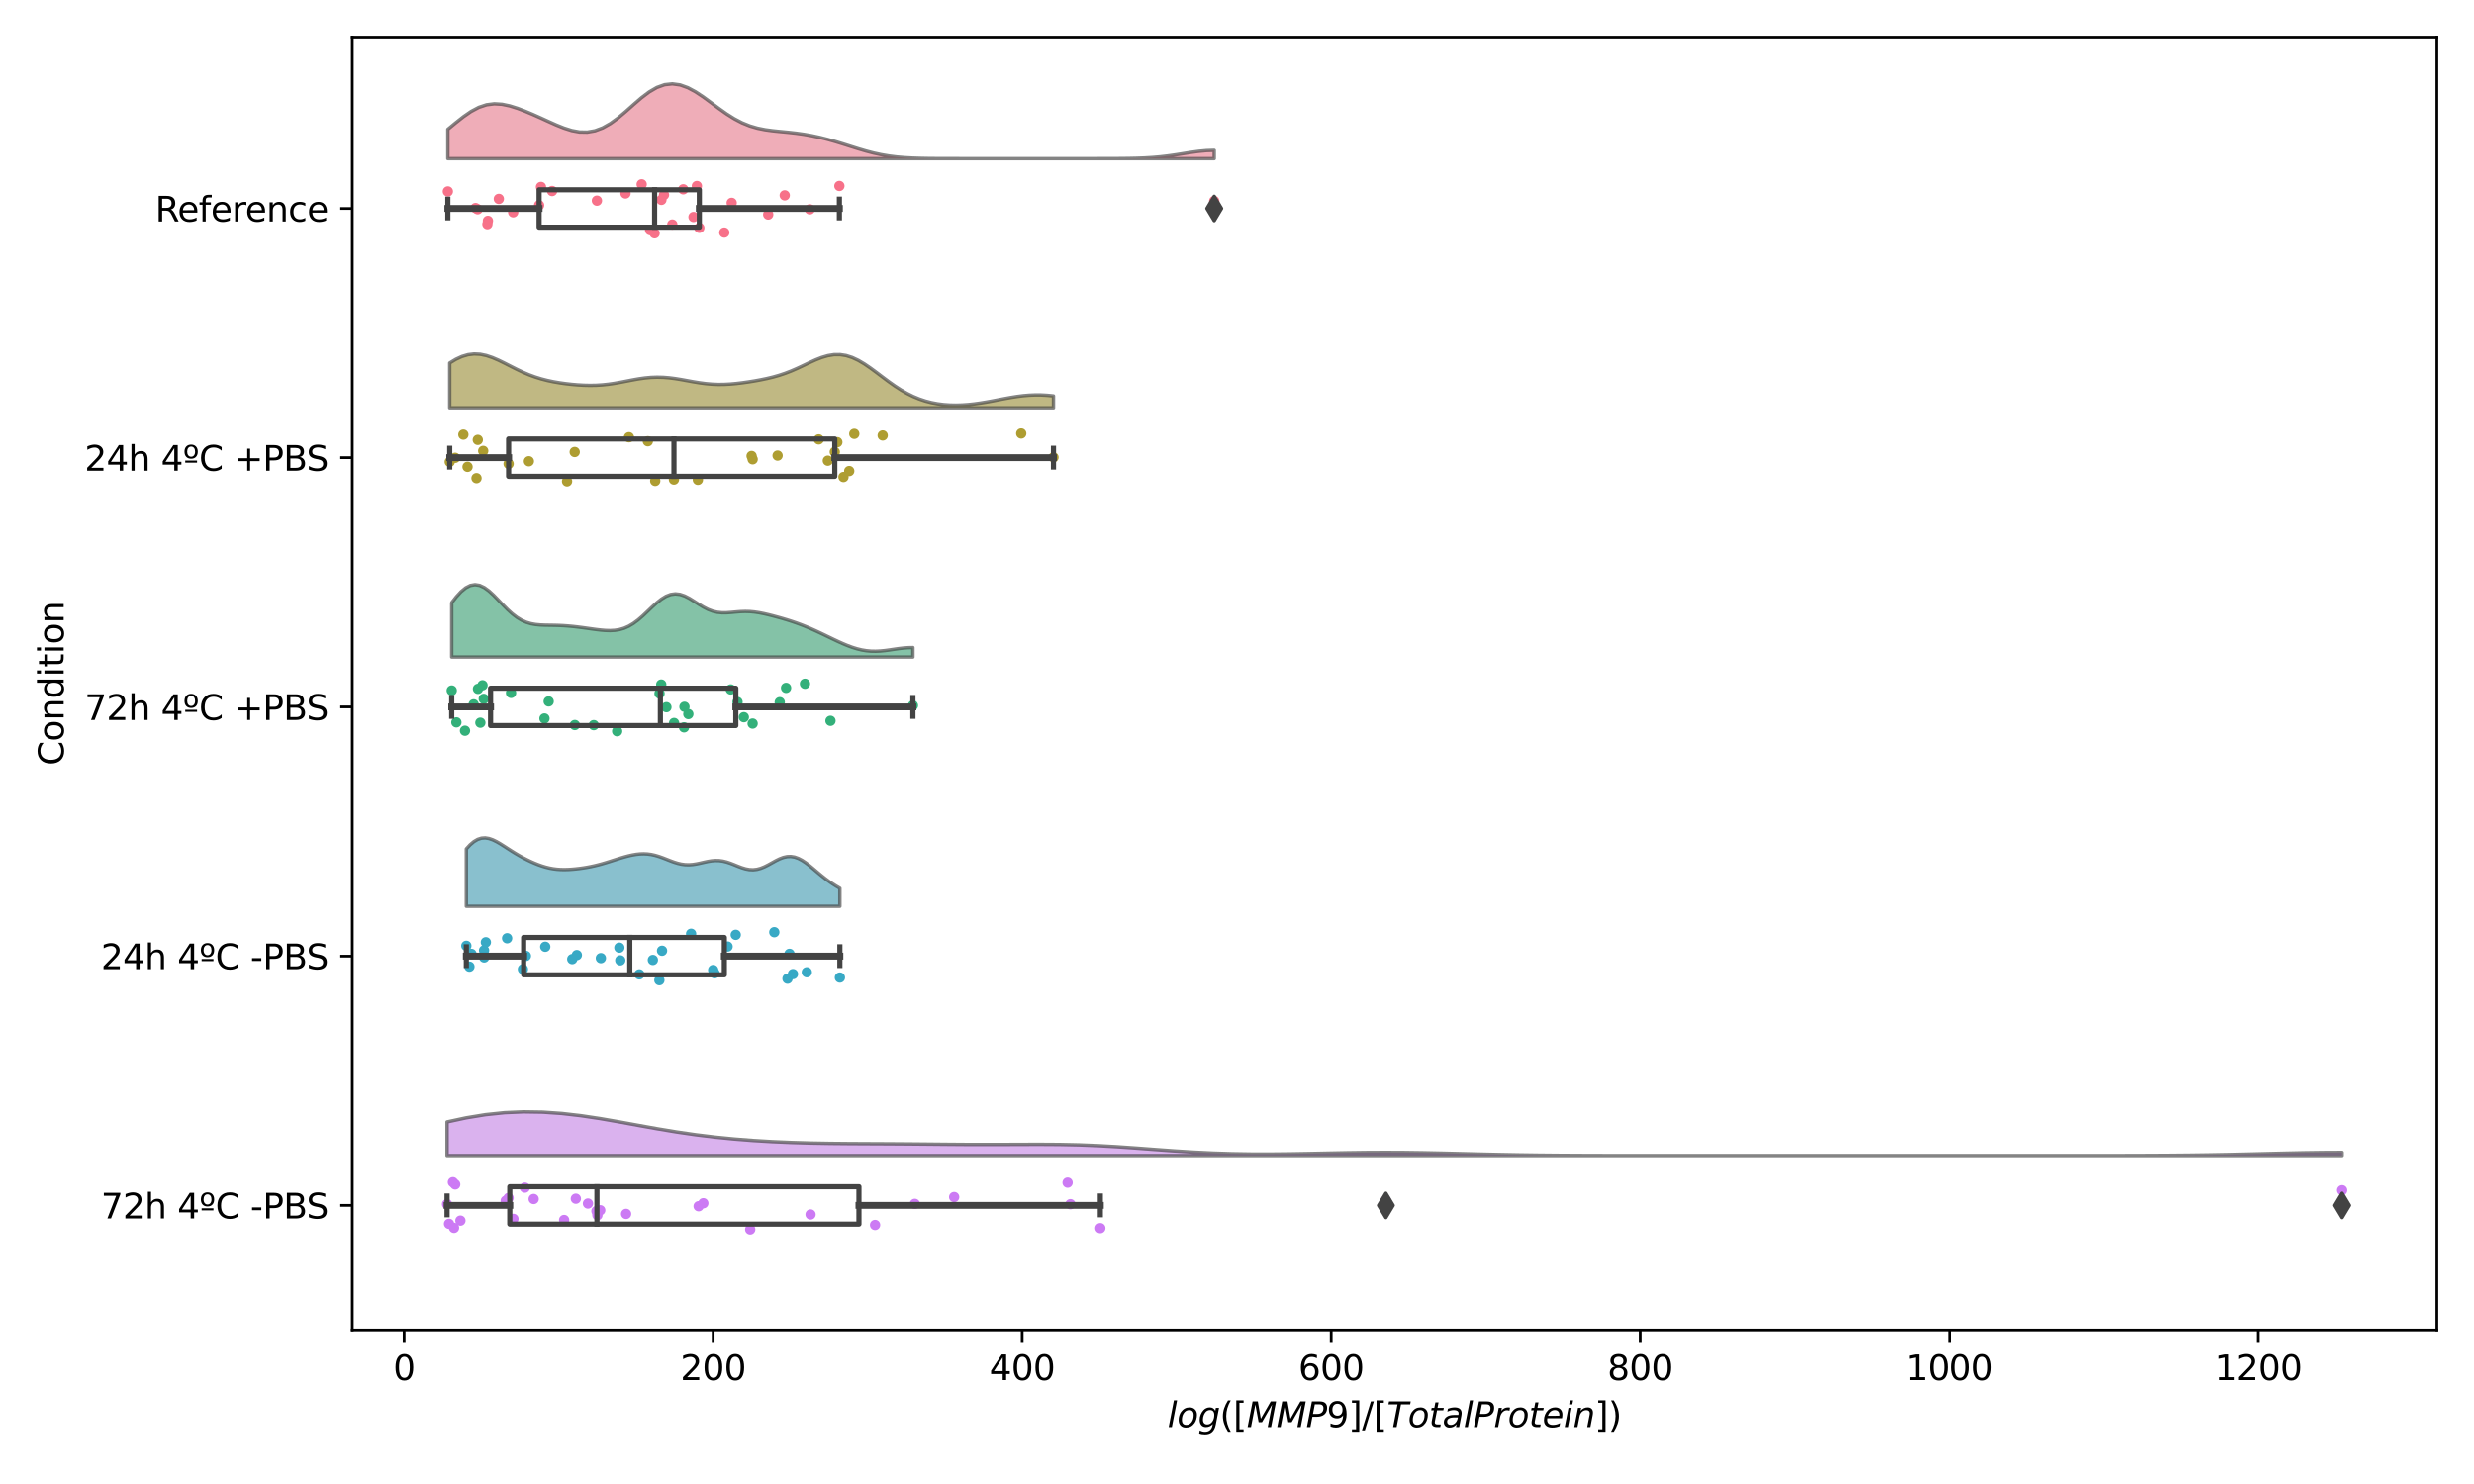 <?xml version="1.0" encoding="utf-8" standalone="no"?>
<!DOCTYPE svg PUBLIC "-//W3C//DTD SVG 1.1//EN"
  "http://www.w3.org/Graphics/SVG/1.1/DTD/svg11.dtd">
<svg xmlns:xlink="http://www.w3.org/1999/xlink" width="720pt" height="432pt" viewBox="0 0 720 432" xmlns="http://www.w3.org/2000/svg" version="1.1">
 <defs>
  <style type="text/css">*{stroke-linejoin: round; stroke-linecap: butt}</style>
 </defs>
 <g id="figure_1">
  <g id="patch_1">
   <path d="M 0 432 
L 720 432 
L 720 0 
L 0 0 
z
" style="fill: #ffffff"/>
  </g>
  <g id="axes_1">
   <g id="patch_2">
    <path d="M 102.53 387.16 
L 709.2 387.16 
L 709.2 10.8 
L 102.53 10.8 
z
" style="fill: #ffffff"/>
   </g>
   <g id="PathCollection_1">
    <defs>
     <path id="C0_0_309022aa45" d="M 0 1.5 
C 0.398 1.5 0.779 1.342 1.061 1.061 
C 1.342 0.779 1.5 0.398 1.5 -0 
C 1.5 -0.398 1.342 -0.779 1.061 -1.061 
C 0.779 -1.342 0.398 -1.5 0 -1.5 
C -0.398 -1.5 -0.779 -1.342 -1.061 -1.061 
C -1.342 -0.779 -1.5 -0.398 -1.5 0 
C -1.5 0.398 -1.342 0.779 -1.061 1.061 
C -0.779 1.342 -0.398 1.5 0 1.5 
z
"/>
    </defs>
    <g clip-path="url(#pa38170d26c)">
     <use xlink:href="#C0_0_309022aa45" x="202.812" y="54.144" style="fill: #f77189"/>
    </g>
    <g clip-path="url(#pa38170d26c)">
     <use xlink:href="#C0_0_309022aa45" x="235.676" y="60.932" style="fill: #f77189"/>
    </g>
    <g clip-path="url(#pa38170d26c)">
     <use xlink:href="#C0_0_309022aa45" x="353.372" y="58.506" style="fill: #f77189"/>
    </g>
    <g clip-path="url(#pa38170d26c)">
     <use xlink:href="#C0_0_309022aa45" x="192.484" y="58.169" style="fill: #f77189"/>
    </g>
    <g clip-path="url(#pa38170d26c)">
     <use xlink:href="#C0_0_309022aa45" x="190.51" y="67.913" style="fill: #f77189"/>
    </g>
    <g clip-path="url(#pa38170d26c)">
     <use xlink:href="#C0_0_309022aa45" x="195.659" y="65.356" style="fill: #f77189"/>
    </g>
    <g clip-path="url(#pa38170d26c)">
     <use xlink:href="#C0_0_309022aa45" x="173.721" y="58.401" style="fill: #f77189"/>
    </g>
    <g clip-path="url(#pa38170d26c)">
     <use xlink:href="#C0_0_309022aa45" x="189.193" y="66.992" style="fill: #f77189"/>
    </g>
    <g clip-path="url(#pa38170d26c)">
     <use xlink:href="#C0_0_309022aa45" x="186.742" y="53.645" style="fill: #f77189"/>
    </g>
    <g clip-path="url(#pa38170d26c)">
     <use xlink:href="#C0_0_309022aa45" x="193.243" y="56.704" style="fill: #f77189"/>
    </g>
    <g clip-path="url(#pa38170d26c)">
     <use xlink:href="#C0_0_309022aa45" x="198.848" y="55.098" style="fill: #f77189"/>
    </g>
    <g clip-path="url(#pa38170d26c)">
     <use xlink:href="#C0_0_309022aa45" x="223.568" y="62.447" style="fill: #f77189"/>
    </g>
    <g clip-path="url(#pa38170d26c)">
     <use xlink:href="#C0_0_309022aa45" x="138.398" y="60.554" style="fill: #f77189"/>
    </g>
    <g clip-path="url(#pa38170d26c)">
     <use xlink:href="#C0_0_309022aa45" x="145.175" y="57.885" style="fill: #f77189"/>
    </g>
    <g clip-path="url(#pa38170d26c)">
     <use xlink:href="#C0_0_309022aa45" x="130.336" y="55.715" style="fill: #f77189"/>
    </g>
    <g clip-path="url(#pa38170d26c)">
     <use xlink:href="#C0_0_309022aa45" x="149.352" y="61.789" style="fill: #f77189"/>
    </g>
    <g clip-path="url(#pa38170d26c)">
     <use xlink:href="#C0_0_309022aa45" x="157.438" y="54.406" style="fill: #f77189"/>
    </g>
    <g clip-path="url(#pa38170d26c)">
     <use xlink:href="#C0_0_309022aa45" x="156.895" y="59.732" style="fill: #f77189"/>
    </g>
    <g clip-path="url(#pa38170d26c)">
     <use xlink:href="#C0_0_309022aa45" x="182.038" y="56.31" style="fill: #f77189"/>
    </g>
    <g clip-path="url(#pa38170d26c)">
     <use xlink:href="#C0_0_309022aa45" x="160.682" y="55.599" style="fill: #f77189"/>
    </g>
    <g clip-path="url(#pa38170d26c)">
     <use xlink:href="#C0_0_309022aa45" x="139.017" y="60.908" style="fill: #f77189"/>
    </g>
    <g clip-path="url(#pa38170d26c)">
     <use xlink:href="#C0_0_309022aa45" x="141.998" y="64.283" style="fill: #f77189"/>
    </g>
    <g clip-path="url(#pa38170d26c)">
     <use xlink:href="#C0_0_309022aa45" x="141.85" y="65.249" style="fill: #f77189"/>
    </g>
    <g clip-path="url(#pa38170d26c)">
     <use xlink:href="#C0_0_309022aa45" x="203.519" y="66.318" style="fill: #f77189"/>
    </g>
    <g clip-path="url(#pa38170d26c)">
     <use xlink:href="#C0_0_309022aa45" x="228.379" y="56.86" style="fill: #f77189"/>
    </g>
    <g clip-path="url(#pa38170d26c)">
     <use xlink:href="#C0_0_309022aa45" x="212.936" y="59.045" style="fill: #f77189"/>
    </g>
    <g clip-path="url(#pa38170d26c)">
     <use xlink:href="#C0_0_309022aa45" x="244.282" y="54.126" style="fill: #f77189"/>
    </g>
    <g clip-path="url(#pa38170d26c)">
     <use xlink:href="#C0_0_309022aa45" x="210.788" y="67.703" style="fill: #f77189"/>
    </g>
    <g clip-path="url(#pa38170d26c)">
     <use xlink:href="#C0_0_309022aa45" x="201.833" y="63.163" style="fill: #f77189"/>
    </g>
   </g>
   <g id="PathCollection_2">
    <defs>
     <path id="C1_0_be0dda6585" d="M 0 1.5 
C 0.398 1.5 0.779 1.342 1.061 1.061 
C 1.342 0.779 1.5 0.398 1.5 -0 
C 1.5 -0.398 1.342 -0.779 1.061 -1.061 
C 0.779 -1.342 0.398 -1.5 0 -1.5 
C -0.398 -1.5 -0.779 -1.342 -1.061 -1.061 
C -1.342 -0.779 -1.5 -0.398 -1.5 0 
C -1.5 0.398 -1.342 0.779 -1.061 1.061 
C -0.779 1.342 -0.398 1.5 0 1.5 
z
"/>
    </defs>
    <g clip-path="url(#pa38170d26c)">
     <use xlink:href="#C1_0_be0dda6585" x="245.471" y="138.869" style="fill: #ae9d31"/>
    </g>
    <g clip-path="url(#pa38170d26c)">
     <use xlink:href="#C1_0_be0dda6585" x="242.945" y="131.567" style="fill: #ae9d31"/>
    </g>
    <g clip-path="url(#pa38170d26c)">
     <use xlink:href="#C1_0_be0dda6585" x="256.885" y="126.769" style="fill: #ae9d31"/>
    </g>
    <g clip-path="url(#pa38170d26c)">
     <use xlink:href="#C1_0_be0dda6585" x="248.62" y="126.294" style="fill: #ae9d31"/>
    </g>
    <g clip-path="url(#pa38170d26c)">
     <use xlink:href="#C1_0_be0dda6585" x="190.687" y="140.005" style="fill: #ae9d31"/>
    </g>
    <g clip-path="url(#pa38170d26c)">
     <use xlink:href="#C1_0_be0dda6585" x="188.537" y="128.45" style="fill: #ae9d31"/>
    </g>
    <g clip-path="url(#pa38170d26c)">
     <use xlink:href="#C1_0_be0dda6585" x="167.257" y="131.582" style="fill: #ae9d31"/>
    </g>
    <g clip-path="url(#pa38170d26c)">
     <use xlink:href="#C1_0_be0dda6585" x="165.029" y="140.135" style="fill: #ae9d31"/>
    </g>
    <g clip-path="url(#pa38170d26c)">
     <use xlink:href="#C1_0_be0dda6585" x="183.041" y="127.282" style="fill: #ae9d31"/>
    </g>
    <g clip-path="url(#pa38170d26c)">
     <use xlink:href="#C1_0_be0dda6585" x="243.688" y="128.729" style="fill: #ae9d31"/>
    </g>
    <g clip-path="url(#pa38170d26c)">
     <use xlink:href="#C1_0_be0dda6585" x="203.103" y="139.687" style="fill: #ae9d31"/>
    </g>
    <g clip-path="url(#pa38170d26c)">
     <use xlink:href="#C1_0_be0dda6585" x="219.045" y="133.707" style="fill: #ae9d31"/>
    </g>
    <g clip-path="url(#pa38170d26c)">
     <use xlink:href="#C1_0_be0dda6585" x="132.449" y="133.277" style="fill: #ae9d31"/>
    </g>
    <g clip-path="url(#pa38170d26c)">
     <use xlink:href="#C1_0_be0dda6585" x="138.678" y="139.205" style="fill: #ae9d31"/>
    </g>
    <g clip-path="url(#pa38170d26c)">
     <use xlink:href="#C1_0_be0dda6585" x="130.882" y="134.45" style="fill: #ae9d31"/>
    </g>
    <g clip-path="url(#pa38170d26c)">
     <use xlink:href="#C1_0_be0dda6585" x="140.625" y="131.263" style="fill: #ae9d31"/>
    </g>
    <g clip-path="url(#pa38170d26c)">
     <use xlink:href="#C1_0_be0dda6585" x="148.022" y="135.027" style="fill: #ae9d31"/>
    </g>
    <g clip-path="url(#pa38170d26c)">
     <use xlink:href="#C1_0_be0dda6585" x="196.139" y="139.608" style="fill: #ae9d31"/>
    </g>
    <g clip-path="url(#pa38170d26c)">
     <use xlink:href="#C1_0_be0dda6585" x="153.916" y="134.279" style="fill: #ae9d31"/>
    </g>
    <g clip-path="url(#pa38170d26c)">
     <use xlink:href="#C1_0_be0dda6585" x="297.204" y="126.194" style="fill: #ae9d31"/>
    </g>
    <g clip-path="url(#pa38170d26c)">
     <use xlink:href="#C1_0_be0dda6585" x="134.849" y="126.524" style="fill: #ae9d31"/>
    </g>
    <g clip-path="url(#pa38170d26c)">
     <use xlink:href="#C1_0_be0dda6585" x="139.052" y="128.051" style="fill: #ae9d31"/>
    </g>
    <g clip-path="url(#pa38170d26c)">
     <use xlink:href="#C1_0_be0dda6585" x="136.065" y="135.898" style="fill: #ae9d31"/>
    </g>
    <g clip-path="url(#pa38170d26c)">
     <use xlink:href="#C1_0_be0dda6585" x="218.73" y="132.742" style="fill: #ae9d31"/>
    </g>
    <g clip-path="url(#pa38170d26c)">
     <use xlink:href="#C1_0_be0dda6585" x="238.273" y="127.908" style="fill: #ae9d31"/>
    </g>
    <g clip-path="url(#pa38170d26c)">
     <use xlink:href="#C1_0_be0dda6585" x="226.303" y="132.626" style="fill: #ae9d31"/>
    </g>
    <g clip-path="url(#pa38170d26c)">
     <use xlink:href="#C1_0_be0dda6585" x="306.593" y="133.142" style="fill: #ae9d31"/>
    </g>
    <g clip-path="url(#pa38170d26c)">
     <use xlink:href="#C1_0_be0dda6585" x="240.92" y="134.113" style="fill: #ae9d31"/>
    </g>
    <g clip-path="url(#pa38170d26c)">
     <use xlink:href="#C1_0_be0dda6585" x="247.142" y="137.136" style="fill: #ae9d31"/>
    </g>
   </g>
   <g id="PathCollection_3">
    <defs>
     <path id="C2_0_13c908ca80" d="M 0 1.5 
C 0.398 1.5 0.779 1.342 1.061 1.061 
C 1.342 0.779 1.5 0.398 1.5 -0 
C 1.5 -0.398 1.342 -0.779 1.061 -1.061 
C 0.779 -1.342 0.398 -1.5 0 -1.5 
C -0.398 -1.5 -0.779 -1.342 -1.061 -1.061 
C -1.342 -0.779 -1.5 -0.398 -1.5 0 
C -1.5 0.398 -1.342 0.779 -1.061 1.061 
C -0.779 1.342 -0.398 1.5 0 1.5 
z
"/>
    </defs>
    <g clip-path="url(#pa38170d26c)">
     <use xlink:href="#C2_0_13c908ca80" x="214.637" y="204.352" style="fill: #33b07a"/>
    </g>
    <g clip-path="url(#pa38170d26c)">
     <use xlink:href="#C2_0_13c908ca80" x="200.328" y="207.873" style="fill: #33b07a"/>
    </g>
    <g clip-path="url(#pa38170d26c)">
     <use xlink:href="#C2_0_13c908ca80" x="219.035" y="210.639" style="fill: #33b07a"/>
    </g>
    <g clip-path="url(#pa38170d26c)">
     <use xlink:href="#C2_0_13c908ca80" x="158.459" y="209.16" style="fill: #33b07a"/>
    </g>
    <g clip-path="url(#pa38170d26c)">
     <use xlink:href="#C2_0_13c908ca80" x="199.199" y="205.756" style="fill: #33b07a"/>
    </g>
    <g clip-path="url(#pa38170d26c)">
     <use xlink:href="#C2_0_13c908ca80" x="241.691" y="209.834" style="fill: #33b07a"/>
    </g>
    <g clip-path="url(#pa38170d26c)">
     <use xlink:href="#C2_0_13c908ca80" x="191.937" y="201.886" style="fill: #33b07a"/>
    </g>
    <g clip-path="url(#pa38170d26c)">
     <use xlink:href="#C2_0_13c908ca80" x="167.297" y="211.063" style="fill: #33b07a"/>
    </g>
    <g clip-path="url(#pa38170d26c)">
     <use xlink:href="#C2_0_13c908ca80" x="159.677" y="204.188" style="fill: #33b07a"/>
    </g>
    <g clip-path="url(#pa38170d26c)">
     <use xlink:href="#C2_0_13c908ca80" x="265.683" y="205.37" style="fill: #33b07a"/>
    </g>
    <g clip-path="url(#pa38170d26c)">
     <use xlink:href="#C2_0_13c908ca80" x="226.928" y="204.413" style="fill: #33b07a"/>
    </g>
    <g clip-path="url(#pa38170d26c)">
     <use xlink:href="#C2_0_13c908ca80" x="228.77" y="200.246" style="fill: #33b07a"/>
    </g>
    <g clip-path="url(#pa38170d26c)">
     <use xlink:href="#C2_0_13c908ca80" x="135.323" y="212.72" style="fill: #33b07a"/>
    </g>
    <g clip-path="url(#pa38170d26c)">
     <use xlink:href="#C2_0_13c908ca80" x="140.786" y="203.44" style="fill: #33b07a"/>
    </g>
    <g clip-path="url(#pa38170d26c)">
     <use xlink:href="#C2_0_13c908ca80" x="132.816" y="210.285" style="fill: #33b07a"/>
    </g>
    <g clip-path="url(#pa38170d26c)">
     <use xlink:href="#C2_0_13c908ca80" x="148.728" y="201.716" style="fill: #33b07a"/>
    </g>
    <g clip-path="url(#pa38170d26c)">
     <use xlink:href="#C2_0_13c908ca80" x="139.101" y="200.527" style="fill: #33b07a"/>
    </g>
    <g clip-path="url(#pa38170d26c)">
     <use xlink:href="#C2_0_13c908ca80" x="139.795" y="210.387" style="fill: #33b07a"/>
    </g>
    <g clip-path="url(#pa38170d26c)">
     <use xlink:href="#C2_0_13c908ca80" x="172.801" y="211.096" style="fill: #33b07a"/>
    </g>
    <g clip-path="url(#pa38170d26c)">
     <use xlink:href="#C2_0_13c908ca80" x="179.611" y="212.873" style="fill: #33b07a"/>
    </g>
    <g clip-path="url(#pa38170d26c)">
     <use xlink:href="#C2_0_13c908ca80" x="216.475" y="208.786" style="fill: #33b07a"/>
    </g>
    <g clip-path="url(#pa38170d26c)">
     <use xlink:href="#C2_0_13c908ca80" x="140.429" y="199.485" style="fill: #33b07a"/>
    </g>
    <g clip-path="url(#pa38170d26c)">
     <use xlink:href="#C2_0_13c908ca80" x="137.844" y="205.043" style="fill: #33b07a"/>
    </g>
    <g clip-path="url(#pa38170d26c)">
     <use xlink:href="#C2_0_13c908ca80" x="131.462" y="201.007" style="fill: #33b07a"/>
    </g>
    <g clip-path="url(#pa38170d26c)">
     <use xlink:href="#C2_0_13c908ca80" x="193.949" y="205.869" style="fill: #33b07a"/>
    </g>
    <g clip-path="url(#pa38170d26c)">
     <use xlink:href="#C2_0_13c908ca80" x="192.441" y="199.276" style="fill: #33b07a"/>
    </g>
    <g clip-path="url(#pa38170d26c)">
     <use xlink:href="#C2_0_13c908ca80" x="199.082" y="211.738" style="fill: #33b07a"/>
    </g>
    <g clip-path="url(#pa38170d26c)">
     <use xlink:href="#C2_0_13c908ca80" x="234.264" y="199.047" style="fill: #33b07a"/>
    </g>
    <g clip-path="url(#pa38170d26c)">
     <use xlink:href="#C2_0_13c908ca80" x="212.661" y="200.701" style="fill: #33b07a"/>
    </g>
    <g clip-path="url(#pa38170d26c)">
     <use xlink:href="#C2_0_13c908ca80" x="196.179" y="210.472" style="fill: #33b07a"/>
    </g>
   </g>
   <g id="PathCollection_4">
    <defs>
     <path id="C3_0_fd20510c3a" d="M 0 1.5 
C 0.398 1.5 0.779 1.342 1.061 1.061 
C 1.342 0.779 1.5 0.398 1.5 -0 
C 1.5 -0.398 1.342 -0.779 1.061 -1.061 
C 0.779 -1.342 0.398 -1.5 0 -1.5 
C -0.398 -1.5 -0.779 -1.342 -1.061 -1.061 
C -1.342 -0.779 -1.5 -0.398 -1.5 0 
C -1.5 0.398 -1.342 0.779 -1.061 1.061 
C -0.779 1.342 -0.398 1.5 0 1.5 
z
"/>
    </defs>
    <g clip-path="url(#pa38170d26c)">
     <use xlink:href="#C3_0_fd20510c3a" x="234.8" y="283.029" style="fill: #38a9c5"/>
    </g>
    <g clip-path="url(#pa38170d26c)">
     <use xlink:href="#C3_0_fd20510c3a" x="207.552" y="282.366" style="fill: #38a9c5"/>
    </g>
    <g clip-path="url(#pa38170d26c)">
     <use xlink:href="#C3_0_fd20510c3a" x="225.344" y="271.363" style="fill: #38a9c5"/>
    </g>
    <g clip-path="url(#pa38170d26c)">
     <use xlink:href="#C3_0_fd20510c3a" x="207.963" y="283.32" style="fill: #38a9c5"/>
    </g>
    <g clip-path="url(#pa38170d26c)">
     <use xlink:href="#C3_0_fd20510c3a" x="229.19" y="284.891" style="fill: #38a9c5"/>
    </g>
    <g clip-path="url(#pa38170d26c)">
     <use xlink:href="#C3_0_fd20510c3a" x="214.116" y="272.123" style="fill: #38a9c5"/>
    </g>
    <g clip-path="url(#pa38170d26c)">
     <use xlink:href="#C3_0_fd20510c3a" x="174.87" y="278.914" style="fill: #38a9c5"/>
    </g>
    <g clip-path="url(#pa38170d26c)">
     <use xlink:href="#C3_0_fd20510c3a" x="153.053" y="278.272" style="fill: #38a9c5"/>
    </g>
    <g clip-path="url(#pa38170d26c)">
     <use xlink:href="#C3_0_fd20510c3a" x="180.248" y="275.861" style="fill: #38a9c5"/>
    </g>
    <g clip-path="url(#pa38170d26c)">
     <use xlink:href="#C3_0_fd20510c3a" x="201.13" y="271.82" style="fill: #38a9c5"/>
    </g>
    <g clip-path="url(#pa38170d26c)">
     <use xlink:href="#C3_0_fd20510c3a" x="192.671" y="276.759" style="fill: #38a9c5"/>
    </g>
    <g clip-path="url(#pa38170d26c)">
     <use xlink:href="#C3_0_fd20510c3a" x="229.769" y="277.662" style="fill: #38a9c5"/>
    </g>
    <g clip-path="url(#pa38170d26c)">
     <use xlink:href="#C3_0_fd20510c3a" x="158.682" y="275.592" style="fill: #38a9c5"/>
    </g>
    <g clip-path="url(#pa38170d26c)">
     <use xlink:href="#C3_0_fd20510c3a" x="136.615" y="281.39" style="fill: #38a9c5"/>
    </g>
    <g clip-path="url(#pa38170d26c)">
     <use xlink:href="#C3_0_fd20510c3a" x="137.195" y="277.677" style="fill: #38a9c5"/>
    </g>
    <g clip-path="url(#pa38170d26c)">
     <use xlink:href="#C3_0_fd20510c3a" x="140.877" y="276.652" style="fill: #38a9c5"/>
    </g>
    <g clip-path="url(#pa38170d26c)">
     <use xlink:href="#C3_0_fd20510c3a" x="135.714" y="275.322" style="fill: #38a9c5"/>
    </g>
    <g clip-path="url(#pa38170d26c)">
     <use xlink:href="#C3_0_fd20510c3a" x="152.179" y="282.134" style="fill: #38a9c5"/>
    </g>
    <g clip-path="url(#pa38170d26c)">
     <use xlink:href="#C3_0_fd20510c3a" x="167.88" y="278.024" style="fill: #38a9c5"/>
    </g>
    <g clip-path="url(#pa38170d26c)">
     <use xlink:href="#C3_0_fd20510c3a" x="166.54" y="279.196" style="fill: #38a9c5"/>
    </g>
    <g clip-path="url(#pa38170d26c)">
     <use xlink:href="#C3_0_fd20510c3a" x="211.746" y="275.532" style="fill: #38a9c5"/>
    </g>
    <g clip-path="url(#pa38170d26c)">
     <use xlink:href="#C3_0_fd20510c3a" x="141.402" y="274.287" style="fill: #38a9c5"/>
    </g>
    <g clip-path="url(#pa38170d26c)">
     <use xlink:href="#C3_0_fd20510c3a" x="140.915" y="278.706" style="fill: #38a9c5"/>
    </g>
    <g clip-path="url(#pa38170d26c)">
     <use xlink:href="#C3_0_fd20510c3a" x="147.585" y="273.123" style="fill: #38a9c5"/>
    </g>
    <g clip-path="url(#pa38170d26c)">
     <use xlink:href="#C3_0_fd20510c3a" x="191.893" y="285.341" style="fill: #38a9c5"/>
    </g>
    <g clip-path="url(#pa38170d26c)">
     <use xlink:href="#C3_0_fd20510c3a" x="180.513" y="279.558" style="fill: #38a9c5"/>
    </g>
    <g clip-path="url(#pa38170d26c)">
     <use xlink:href="#C3_0_fd20510c3a" x="186.068" y="283.642" style="fill: #38a9c5"/>
    </g>
    <g clip-path="url(#pa38170d26c)">
     <use xlink:href="#C3_0_fd20510c3a" x="190" y="279.445" style="fill: #38a9c5"/>
    </g>
    <g clip-path="url(#pa38170d26c)">
     <use xlink:href="#C3_0_fd20510c3a" x="230.766" y="283.56" style="fill: #38a9c5"/>
    </g>
    <g clip-path="url(#pa38170d26c)">
     <use xlink:href="#C3_0_fd20510c3a" x="244.427" y="284.569" style="fill: #38a9c5"/>
    </g>
   </g>
   <g id="PathCollection_5">
    <defs>
     <path id="C4_0_ec7069764b" d="M 0 1.5 
C 0.398 1.5 0.779 1.342 1.061 1.061 
C 1.342 0.779 1.5 0.398 1.5 -0 
C 1.5 -0.398 1.342 -0.779 1.061 -1.061 
C 0.779 -1.342 0.398 -1.5 0 -1.5 
C -0.398 -1.5 -0.779 -1.342 -1.061 -1.061 
C -1.342 -0.779 -1.5 -0.398 -1.5 0 
C -1.5 0.398 -1.342 0.779 -1.061 1.061 
C -0.779 1.342 -0.398 1.5 0 1.5 
z
"/>
    </defs>
    <g clip-path="url(#pa38170d26c)">
     <use xlink:href="#C4_0_ec7069764b" x="311.525" y="350.53" style="fill: #cc7af4"/>
    </g>
    <g clip-path="url(#pa38170d26c)">
     <use xlink:href="#C4_0_ec7069764b" x="266.236" y="350.434" style="fill: #cc7af4"/>
    </g>
    <g clip-path="url(#pa38170d26c)">
     <use xlink:href="#C4_0_ec7069764b" x="403.324" y="349.425" style="fill: #cc7af4"/>
    </g>
    <g clip-path="url(#pa38170d26c)">
     <use xlink:href="#C4_0_ec7069764b" x="173.585" y="352.535" style="fill: #cc7af4"/>
    </g>
    <g clip-path="url(#pa38170d26c)">
     <use xlink:href="#C4_0_ec7069764b" x="182.214" y="353.361" style="fill: #cc7af4"/>
    </g>
    <g clip-path="url(#pa38170d26c)">
     <use xlink:href="#C4_0_ec7069764b" x="149.414" y="354.812" style="fill: #cc7af4"/>
    </g>
    <g clip-path="url(#pa38170d26c)">
     <use xlink:href="#C4_0_ec7069764b" x="310.704" y="344.253" style="fill: #cc7af4"/>
    </g>
    <g clip-path="url(#pa38170d26c)">
     <use xlink:href="#C4_0_ec7069764b" x="203.321" y="351.127" style="fill: #cc7af4"/>
    </g>
    <g clip-path="url(#pa38170d26c)">
     <use xlink:href="#C4_0_ec7069764b" x="171.113" y="350.342" style="fill: #cc7af4"/>
    </g>
    <g clip-path="url(#pa38170d26c)">
     <use xlink:href="#C4_0_ec7069764b" x="235.893" y="353.529" style="fill: #cc7af4"/>
    </g>
    <g clip-path="url(#pa38170d26c)">
     <use xlink:href="#C4_0_ec7069764b" x="204.684" y="350.259" style="fill: #cc7af4"/>
    </g>
    <g clip-path="url(#pa38170d26c)">
     <use xlink:href="#C4_0_ec7069764b" x="218.327" y="357.891" style="fill: #cc7af4"/>
    </g>
    <g clip-path="url(#pa38170d26c)">
     <use xlink:href="#C4_0_ec7069764b" x="130.678" y="356.243" style="fill: #cc7af4"/>
    </g>
    <g clip-path="url(#pa38170d26c)">
     <use xlink:href="#C4_0_ec7069764b" x="130.106" y="350.516" style="fill: #cc7af4"/>
    </g>
    <g clip-path="url(#pa38170d26c)">
     <use xlink:href="#C4_0_ec7069764b" x="132.471" y="344.778" style="fill: #cc7af4"/>
    </g>
    <g clip-path="url(#pa38170d26c)">
     <use xlink:href="#C4_0_ec7069764b" x="155.31" y="349.021" style="fill: #cc7af4"/>
    </g>
    <g clip-path="url(#pa38170d26c)">
     <use xlink:href="#C4_0_ec7069764b" x="147.175" y="349.534" style="fill: #cc7af4"/>
    </g>
    <g clip-path="url(#pa38170d26c)">
     <use xlink:href="#C4_0_ec7069764b" x="152.744" y="345.703" style="fill: #cc7af4"/>
    </g>
    <g clip-path="url(#pa38170d26c)">
     <use xlink:href="#C4_0_ec7069764b" x="164.176" y="355.135" style="fill: #cc7af4"/>
    </g>
    <g clip-path="url(#pa38170d26c)">
     <use xlink:href="#C4_0_ec7069764b" x="320.225" y="357.509" style="fill: #cc7af4"/>
    </g>
    <g clip-path="url(#pa38170d26c)">
     <use xlink:href="#C4_0_ec7069764b" x="148.007" y="348.715" style="fill: #cc7af4"/>
    </g>
    <g clip-path="url(#pa38170d26c)">
     <use xlink:href="#C4_0_ec7069764b" x="132.129" y="357.425" style="fill: #cc7af4"/>
    </g>
    <g clip-path="url(#pa38170d26c)">
     <use xlink:href="#C4_0_ec7069764b" x="131.806" y="344.131" style="fill: #cc7af4"/>
    </g>
    <g clip-path="url(#pa38170d26c)">
     <use xlink:href="#C4_0_ec7069764b" x="133.989" y="355.316" style="fill: #cc7af4"/>
    </g>
    <g clip-path="url(#pa38170d26c)">
     <use xlink:href="#C4_0_ec7069764b" x="173.865" y="353.735" style="fill: #cc7af4"/>
    </g>
    <g clip-path="url(#pa38170d26c)">
     <use xlink:href="#C4_0_ec7069764b" x="174.682" y="352.297" style="fill: #cc7af4"/>
    </g>
    <g clip-path="url(#pa38170d26c)">
     <use xlink:href="#C4_0_ec7069764b" x="167.587" y="348.93" style="fill: #cc7af4"/>
    </g>
    <g clip-path="url(#pa38170d26c)">
     <use xlink:href="#C4_0_ec7069764b" x="277.686" y="348.452" style="fill: #cc7af4"/>
    </g>
    <g clip-path="url(#pa38170d26c)">
     <use xlink:href="#C4_0_ec7069764b" x="254.67" y="356.581" style="fill: #cc7af4"/>
    </g>
    <g clip-path="url(#pa38170d26c)">
     <use xlink:href="#C4_0_ec7069764b" x="681.624" y="346.467" style="fill: #cc7af4"/>
    </g>
   </g>
   <g id="PolyCollection_1">
    <defs>
     <path id="m143e450683" d="M 130.336 -385.831 
L 130.336 -394.372 
L 132.589 -396.228 
L 134.842 -398.008 
L 137.095 -399.562 
L 139.348 -400.757 
L 141.6 -401.506 
L 143.853 -401.79 
L 146.106 -401.651 
L 148.359 -401.179 
L 150.612 -400.472 
L 152.865 -399.616 
L 155.118 -398.669 
L 157.371 -397.664 
L 159.624 -396.634 
L 161.876 -395.629 
L 164.129 -394.723 
L 166.382 -394.01 
L 168.635 -393.59 
L 170.888 -393.547 
L 173.141 -393.937 
L 175.394 -394.778 
L 177.647 -396.049 
L 179.9 -397.684 
L 182.152 -399.576 
L 184.405 -401.579 
L 186.658 -403.521 
L 188.911 -405.227 
L 191.164 -406.541 
L 193.417 -407.349 
L 195.67 -407.597 
L 197.923 -407.288 
L 200.175 -406.481 
L 202.428 -405.27 
L 204.681 -403.775 
L 206.934 -402.125 
L 209.187 -400.447 
L 211.44 -398.854 
L 213.693 -397.437 
L 215.946 -396.259 
L 218.199 -395.346 
L 220.451 -394.686 
L 222.704 -394.236 
L 224.957 -393.931 
L 227.21 -393.701 
L 229.463 -393.482 
L 231.716 -393.227 
L 233.969 -392.907 
L 236.222 -392.507 
L 238.475 -392.023 
L 240.727 -391.46 
L 242.98 -390.825 
L 245.233 -390.136 
L 247.486 -389.421 
L 249.739 -388.712 
L 251.992 -388.046 
L 254.245 -387.457 
L 256.498 -386.967 
L 258.751 -386.584 
L 261.003 -386.303 
L 263.256 -386.111 
L 265.509 -385.988 
L 267.762 -385.914 
L 270.015 -385.872 
L 272.268 -385.85 
L 274.521 -385.84 
L 276.774 -385.835 
L 279.027 -385.833 
L 281.279 -385.832 
L 283.532 -385.831 
L 285.785 -385.831 
L 288.038 -385.831 
L 290.291 -385.831 
L 292.544 -385.831 
L 294.797 -385.831 
L 297.05 -385.831 
L 299.303 -385.831 
L 301.555 -385.831 
L 303.808 -385.831 
L 306.061 -385.831 
L 308.314 -385.831 
L 310.567 -385.831 
L 312.82 -385.831 
L 315.073 -385.831 
L 317.326 -385.832 
L 319.579 -385.833 
L 321.831 -385.836 
L 324.084 -385.843 
L 326.337 -385.857 
L 328.59 -385.884 
L 330.843 -385.934 
L 333.096 -386.018 
L 335.349 -386.151 
L 337.602 -386.344 
L 339.854 -386.605 
L 342.107 -386.925 
L 344.36 -387.284 
L 346.613 -387.643 
L 348.866 -387.953 
L 351.119 -388.163 
L 353.372 -388.238 
L 353.372 -385.831 
L 353.372 -385.831 
L 351.119 -385.831 
L 348.866 -385.831 
L 346.613 -385.831 
L 344.36 -385.831 
L 342.107 -385.831 
L 339.854 -385.831 
L 337.602 -385.831 
L 335.349 -385.831 
L 333.096 -385.831 
L 330.843 -385.831 
L 328.59 -385.831 
L 326.337 -385.831 
L 324.084 -385.831 
L 321.831 -385.831 
L 319.579 -385.831 
L 317.326 -385.831 
L 315.073 -385.831 
L 312.82 -385.831 
L 310.567 -385.831 
L 308.314 -385.831 
L 306.061 -385.831 
L 303.808 -385.831 
L 301.555 -385.831 
L 299.303 -385.831 
L 297.05 -385.831 
L 294.797 -385.831 
L 292.544 -385.831 
L 290.291 -385.831 
L 288.038 -385.831 
L 285.785 -385.831 
L 283.532 -385.831 
L 281.279 -385.831 
L 279.027 -385.831 
L 276.774 -385.831 
L 274.521 -385.831 
L 272.268 -385.831 
L 270.015 -385.831 
L 267.762 -385.831 
L 265.509 -385.831 
L 263.256 -385.831 
L 261.003 -385.831 
L 258.751 -385.831 
L 256.498 -385.831 
L 254.245 -385.831 
L 251.992 -385.831 
L 249.739 -385.831 
L 247.486 -385.831 
L 245.233 -385.831 
L 242.98 -385.831 
L 240.727 -385.831 
L 238.475 -385.831 
L 236.222 -385.831 
L 233.969 -385.831 
L 231.716 -385.831 
L 229.463 -385.831 
L 227.21 -385.831 
L 224.957 -385.831 
L 222.704 -385.831 
L 220.451 -385.831 
L 218.199 -385.831 
L 215.946 -385.831 
L 213.693 -385.831 
L 211.44 -385.831 
L 209.187 -385.831 
L 206.934 -385.831 
L 204.681 -385.831 
L 202.428 -385.831 
L 200.175 -385.831 
L 197.923 -385.831 
L 195.67 -385.831 
L 193.417 -385.831 
L 191.164 -385.831 
L 188.911 -385.831 
L 186.658 -385.831 
L 184.405 -385.831 
L 182.152 -385.831 
L 179.9 -385.831 
L 177.647 -385.831 
L 175.394 -385.831 
L 173.141 -385.831 
L 170.888 -385.831 
L 168.635 -385.831 
L 166.382 -385.831 
L 164.129 -385.831 
L 161.876 -385.831 
L 159.624 -385.831 
L 157.371 -385.831 
L 155.118 -385.831 
L 152.865 -385.831 
L 150.612 -385.831 
L 148.359 -385.831 
L 146.106 -385.831 
L 143.853 -385.831 
L 141.6 -385.831 
L 139.348 -385.831 
L 137.095 -385.831 
L 134.842 -385.831 
L 132.589 -385.831 
L 130.336 -385.831 
z
" style="stroke: #434343; stroke-opacity: 0.65"/>
    </defs>
    <g clip-path="url(#pa38170d26c)">
     <use xlink:href="#m143e450683" x="0" y="432" style="fill: #e68193; fill-opacity: 0.65; stroke: #434343; stroke-opacity: 0.65"/>
    </g>
   </g>
   <g id="PolyCollection_2">
    <defs>
     <path id="mca0a2fc8b6" d="M 130.882 -313.28 
L 130.882 -326.348 
L 132.657 -327.423 
L 134.432 -328.243 
L 136.207 -328.767 
L 137.982 -328.98 
L 139.756 -328.888 
L 141.531 -328.519 
L 143.306 -327.923 
L 145.081 -327.159 
L 146.856 -326.292 
L 148.631 -325.384 
L 150.406 -324.489 
L 152.18 -323.652 
L 153.955 -322.9 
L 155.73 -322.248 
L 157.505 -321.697 
L 159.28 -321.24 
L 161.055 -320.866 
L 162.83 -320.559 
L 164.604 -320.307 
L 166.379 -320.105 
L 168.154 -319.951 
L 169.929 -319.85 
L 171.704 -319.81 
L 173.479 -319.841 
L 175.253 -319.95 
L 177.028 -320.138 
L 178.803 -320.396 
L 180.578 -320.71 
L 182.353 -321.054 
L 184.128 -321.399 
L 185.903 -321.713 
L 187.677 -321.965 
L 189.452 -322.132 
L 191.227 -322.196 
L 193.002 -322.154 
L 194.777 -322.009 
L 196.552 -321.779 
L 198.327 -321.487 
L 200.101 -321.164 
L 201.876 -320.842 
L 203.651 -320.551 
L 205.426 -320.317 
L 207.201 -320.159 
L 208.976 -320.086 
L 210.751 -320.101 
L 212.525 -320.195 
L 214.3 -320.356 
L 216.075 -320.57 
L 217.85 -320.824 
L 219.625 -321.113 
L 221.4 -321.437 
L 223.174 -321.805 
L 224.949 -322.232 
L 226.724 -322.735 
L 228.499 -323.328 
L 230.274 -324.015 
L 232.049 -324.788 
L 233.824 -325.619 
L 235.598 -326.465 
L 237.373 -327.268 
L 239.148 -327.963 
L 240.923 -328.484 
L 242.698 -328.774 
L 244.473 -328.791 
L 246.248 -328.515 
L 248.022 -327.948 
L 249.797 -327.117 
L 251.572 -326.067 
L 253.347 -324.855 
L 255.122 -323.544 
L 256.897 -322.199 
L 258.672 -320.876 
L 260.446 -319.623 
L 262.221 -318.475 
L 263.996 -317.456 
L 265.771 -316.578 
L 267.546 -315.844 
L 269.321 -315.251 
L 271.096 -314.79 
L 272.87 -314.451 
L 274.645 -314.224 
L 276.42 -314.097 
L 278.195 -314.062 
L 279.97 -314.11 
L 281.745 -314.232 
L 283.519 -314.421 
L 285.294 -314.668 
L 287.069 -314.96 
L 288.844 -315.286 
L 290.619 -315.629 
L 292.394 -315.971 
L 294.169 -316.294 
L 295.943 -316.577 
L 297.718 -316.803 
L 299.493 -316.959 
L 301.268 -317.032 
L 303.043 -317.02 
L 304.818 -316.921 
L 306.593 -316.743 
L 306.593 -313.28 
L 306.593 -313.28 
L 304.818 -313.28 
L 303.043 -313.28 
L 301.268 -313.28 
L 299.493 -313.28 
L 297.718 -313.28 
L 295.943 -313.28 
L 294.169 -313.28 
L 292.394 -313.28 
L 290.619 -313.28 
L 288.844 -313.28 
L 287.069 -313.28 
L 285.294 -313.28 
L 283.519 -313.28 
L 281.745 -313.28 
L 279.97 -313.28 
L 278.195 -313.28 
L 276.42 -313.28 
L 274.645 -313.28 
L 272.87 -313.28 
L 271.096 -313.28 
L 269.321 -313.28 
L 267.546 -313.28 
L 265.771 -313.28 
L 263.996 -313.28 
L 262.221 -313.28 
L 260.446 -313.28 
L 258.672 -313.28 
L 256.897 -313.28 
L 255.122 -313.28 
L 253.347 -313.28 
L 251.572 -313.28 
L 249.797 -313.28 
L 248.022 -313.28 
L 246.248 -313.28 
L 244.473 -313.28 
L 242.698 -313.28 
L 240.923 -313.28 
L 239.148 -313.28 
L 237.373 -313.28 
L 235.598 -313.28 
L 233.824 -313.28 
L 232.049 -313.28 
L 230.274 -313.28 
L 228.499 -313.28 
L 226.724 -313.28 
L 224.949 -313.28 
L 223.174 -313.28 
L 221.4 -313.28 
L 219.625 -313.28 
L 217.85 -313.28 
L 216.075 -313.28 
L 214.3 -313.28 
L 212.525 -313.28 
L 210.751 -313.28 
L 208.976 -313.28 
L 207.201 -313.28 
L 205.426 -313.28 
L 203.651 -313.28 
L 201.876 -313.28 
L 200.101 -313.28 
L 198.327 -313.28 
L 196.552 -313.28 
L 194.777 -313.28 
L 193.002 -313.28 
L 191.227 -313.28 
L 189.452 -313.28 
L 187.677 -313.28 
L 185.903 -313.28 
L 184.128 -313.28 
L 182.353 -313.28 
L 180.578 -313.28 
L 178.803 -313.28 
L 177.028 -313.28 
L 175.253 -313.28 
L 173.479 -313.28 
L 171.704 -313.28 
L 169.929 -313.28 
L 168.154 -313.28 
L 166.379 -313.28 
L 164.604 -313.28 
L 162.83 -313.28 
L 161.055 -313.28 
L 159.28 -313.28 
L 157.505 -313.28 
L 155.73 -313.28 
L 153.955 -313.28 
L 152.18 -313.28 
L 150.406 -313.28 
L 148.631 -313.28 
L 146.856 -313.28 
L 145.081 -313.28 
L 143.306 -313.28 
L 141.531 -313.28 
L 139.756 -313.28 
L 137.982 -313.28 
L 136.207 -313.28 
L 134.432 -313.28 
L 132.657 -313.28 
L 130.882 -313.28 
z
" style="stroke: #434343; stroke-opacity: 0.65"/>
    </defs>
    <g clip-path="url(#pa38170d26c)">
     <use xlink:href="#mca0a2fc8b6" x="0" y="432" style="fill: #9e9241; fill-opacity: 0.65; stroke: #434343; stroke-opacity: 0.65"/>
    </g>
   </g>
   <g id="PolyCollection_3">
    <defs>
     <path id="m1709653c88" d="M 131.462 -240.729 
L 131.462 -256.551 
L 132.818 -258.29 
L 134.173 -259.76 
L 135.529 -260.876 
L 136.885 -261.569 
L 138.241 -261.807 
L 139.596 -261.588 
L 140.952 -260.951 
L 142.308 -259.965 
L 143.664 -258.723 
L 145.019 -257.334 
L 146.375 -255.906 
L 147.731 -254.538 
L 149.087 -253.309 
L 150.443 -252.271 
L 151.798 -251.452 
L 153.154 -250.85 
L 154.51 -250.444 
L 155.866 -250.199 
L 157.221 -250.069 
L 158.577 -250.012 
L 159.933 -249.988 
L 161.289 -249.968 
L 162.645 -249.931 
L 164 -249.865 
L 165.356 -249.768 
L 166.712 -249.64 
L 168.068 -249.486 
L 169.423 -249.311 
L 170.779 -249.124 
L 172.135 -248.931 
L 173.491 -248.746 
L 174.846 -248.584 
L 176.202 -248.47 
L 177.558 -248.431 
L 178.914 -248.503 
L 180.27 -248.719 
L 181.625 -249.114 
L 182.981 -249.71 
L 184.337 -250.517 
L 185.693 -251.522 
L 187.048 -252.692 
L 188.404 -253.968 
L 189.76 -255.27 
L 191.116 -256.507 
L 192.471 -257.586 
L 193.827 -258.42 
L 195.183 -258.947 
L 196.539 -259.132 
L 197.895 -258.977 
L 199.25 -258.519 
L 200.606 -257.827 
L 201.962 -256.993 
L 203.318 -256.115 
L 204.673 -255.29 
L 206.029 -254.593 
L 207.385 -254.075 
L 208.741 -253.753 
L 210.096 -253.614 
L 211.452 -253.619 
L 212.808 -253.715 
L 214.164 -253.843 
L 215.52 -253.949 
L 216.875 -253.994 
L 218.231 -253.957 
L 219.587 -253.832 
L 220.943 -253.627 
L 222.298 -253.359 
L 223.654 -253.044 
L 225.01 -252.699 
L 226.366 -252.333 
L 227.722 -251.948 
L 229.077 -251.542 
L 230.433 -251.11 
L 231.789 -250.646 
L 233.145 -250.147 
L 234.5 -249.611 
L 235.856 -249.04 
L 237.212 -248.438 
L 238.568 -247.81 
L 239.923 -247.164 
L 241.279 -246.51 
L 242.635 -245.858 
L 243.991 -245.22 
L 245.347 -244.613 
L 246.702 -244.051 
L 248.058 -243.552 
L 249.414 -243.132 
L 250.77 -242.803 
L 252.125 -242.574 
L 253.481 -242.449 
L 254.837 -242.423 
L 256.193 -242.486 
L 257.548 -242.62 
L 258.904 -242.802 
L 260.26 -243.004 
L 261.616 -243.199 
L 262.972 -243.358 
L 264.327 -243.46 
L 265.683 -243.489 
L 265.683 -240.729 
L 265.683 -240.729 
L 264.327 -240.729 
L 262.972 -240.729 
L 261.616 -240.729 
L 260.26 -240.729 
L 258.904 -240.729 
L 257.548 -240.729 
L 256.193 -240.729 
L 254.837 -240.729 
L 253.481 -240.729 
L 252.125 -240.729 
L 250.77 -240.729 
L 249.414 -240.729 
L 248.058 -240.729 
L 246.702 -240.729 
L 245.347 -240.729 
L 243.991 -240.729 
L 242.635 -240.729 
L 241.279 -240.729 
L 239.923 -240.729 
L 238.568 -240.729 
L 237.212 -240.729 
L 235.856 -240.729 
L 234.5 -240.729 
L 233.145 -240.729 
L 231.789 -240.729 
L 230.433 -240.729 
L 229.077 -240.729 
L 227.722 -240.729 
L 226.366 -240.729 
L 225.01 -240.729 
L 223.654 -240.729 
L 222.298 -240.729 
L 220.943 -240.729 
L 219.587 -240.729 
L 218.231 -240.729 
L 216.875 -240.729 
L 215.52 -240.729 
L 214.164 -240.729 
L 212.808 -240.729 
L 211.452 -240.729 
L 210.096 -240.729 
L 208.741 -240.729 
L 207.385 -240.729 
L 206.029 -240.729 
L 204.673 -240.729 
L 203.318 -240.729 
L 201.962 -240.729 
L 200.606 -240.729 
L 199.25 -240.729 
L 197.895 -240.729 
L 196.539 -240.729 
L 195.183 -240.729 
L 193.827 -240.729 
L 192.471 -240.729 
L 191.116 -240.729 
L 189.76 -240.729 
L 188.404 -240.729 
L 187.048 -240.729 
L 185.693 -240.729 
L 184.337 -240.729 
L 182.981 -240.729 
L 181.625 -240.729 
L 180.27 -240.729 
L 178.914 -240.729 
L 177.558 -240.729 
L 176.202 -240.729 
L 174.846 -240.729 
L 173.491 -240.729 
L 172.135 -240.729 
L 170.779 -240.729 
L 169.423 -240.729 
L 168.068 -240.729 
L 166.712 -240.729 
L 165.356 -240.729 
L 164 -240.729 
L 162.645 -240.729 
L 161.289 -240.729 
L 159.933 -240.729 
L 158.577 -240.729 
L 157.221 -240.729 
L 155.866 -240.729 
L 154.51 -240.729 
L 153.154 -240.729 
L 151.798 -240.729 
L 150.443 -240.729 
L 149.087 -240.729 
L 147.731 -240.729 
L 146.375 -240.729 
L 145.019 -240.729 
L 143.664 -240.729 
L 142.308 -240.729 
L 140.952 -240.729 
L 139.596 -240.729 
L 138.241 -240.729 
L 136.885 -240.729 
L 135.529 -240.729 
L 134.173 -240.729 
L 132.818 -240.729 
L 131.462 -240.729 
z
" style="stroke: #434343; stroke-opacity: 0.65"/>
    </defs>
    <g clip-path="url(#pa38170d26c)">
     <use xlink:href="#m1709653c88" x="0" y="432" style="fill: #43a178; fill-opacity: 0.65; stroke: #434343; stroke-opacity: 0.65"/>
    </g>
   </g>
   <g id="PolyCollection_4">
    <defs>
     <path id="m6a1672754c" d="M 135.714 -168.177 
L 135.714 -184.886 
L 136.812 -186.077 
L 137.911 -187.008 
L 139.009 -187.653 
L 140.107 -188.007 
L 141.205 -188.083 
L 142.303 -187.91 
L 143.401 -187.534 
L 144.499 -187.002 
L 145.597 -186.367 
L 146.695 -185.675 
L 147.794 -184.962 
L 148.892 -184.258 
L 149.99 -183.58 
L 151.088 -182.936 
L 152.186 -182.33 
L 153.284 -181.764 
L 154.382 -181.235 
L 155.48 -180.748 
L 156.578 -180.305 
L 157.676 -179.913 
L 158.775 -179.578 
L 159.873 -179.306 
L 160.971 -179.101 
L 162.069 -178.962 
L 163.167 -178.885 
L 164.265 -178.864 
L 165.363 -178.891 
L 166.461 -178.958 
L 167.559 -179.058 
L 168.658 -179.186 
L 169.756 -179.34 
L 170.854 -179.521 
L 171.952 -179.731 
L 173.05 -179.971 
L 174.148 -180.241 
L 175.246 -180.54 
L 176.344 -180.864 
L 177.442 -181.206 
L 178.54 -181.558 
L 179.639 -181.91 
L 180.737 -182.252 
L 181.835 -182.573 
L 182.933 -182.862 
L 184.031 -183.107 
L 185.129 -183.295 
L 186.227 -183.414 
L 187.325 -183.451 
L 188.423 -183.399 
L 189.522 -183.252 
L 190.62 -183.012 
L 191.718 -182.689 
L 192.816 -182.301 
L 193.914 -181.875 
L 195.012 -181.442 
L 196.11 -181.037 
L 197.208 -180.693 
L 198.306 -180.438 
L 199.404 -180.292 
L 200.503 -180.26 
L 201.601 -180.339 
L 202.699 -180.507 
L 203.797 -180.737 
L 204.895 -180.99 
L 205.993 -181.227 
L 207.091 -181.406 
L 208.189 -181.495 
L 209.287 -181.47 
L 210.386 -181.321 
L 211.484 -181.055 
L 212.582 -180.69 
L 213.68 -180.263 
L 214.778 -179.817 
L 215.876 -179.402 
L 216.974 -179.068 
L 218.072 -178.859 
L 219.17 -178.807 
L 220.268 -178.928 
L 221.367 -179.22 
L 222.465 -179.662 
L 223.563 -180.214 
L 224.661 -180.824 
L 225.759 -181.431 
L 226.857 -181.971 
L 227.955 -182.388 
L 229.053 -182.632 
L 230.151 -182.674 
L 231.25 -182.499 
L 232.348 -182.113 
L 233.446 -181.538 
L 234.544 -180.808 
L 235.642 -179.968 
L 236.74 -179.061 
L 237.838 -178.132 
L 238.936 -177.215 
L 240.034 -176.337 
L 241.132 -175.515 
L 242.231 -174.756 
L 243.329 -174.058 
L 244.427 -173.416 
L 244.427 -168.177 
L 244.427 -168.177 
L 243.329 -168.177 
L 242.231 -168.177 
L 241.132 -168.177 
L 240.034 -168.177 
L 238.936 -168.177 
L 237.838 -168.177 
L 236.74 -168.177 
L 235.642 -168.177 
L 234.544 -168.177 
L 233.446 -168.177 
L 232.348 -168.177 
L 231.25 -168.177 
L 230.151 -168.177 
L 229.053 -168.177 
L 227.955 -168.177 
L 226.857 -168.177 
L 225.759 -168.177 
L 224.661 -168.177 
L 223.563 -168.177 
L 222.465 -168.177 
L 221.367 -168.177 
L 220.268 -168.177 
L 219.17 -168.177 
L 218.072 -168.177 
L 216.974 -168.177 
L 215.876 -168.177 
L 214.778 -168.177 
L 213.68 -168.177 
L 212.582 -168.177 
L 211.484 -168.177 
L 210.386 -168.177 
L 209.287 -168.177 
L 208.189 -168.177 
L 207.091 -168.177 
L 205.993 -168.177 
L 204.895 -168.177 
L 203.797 -168.177 
L 202.699 -168.177 
L 201.601 -168.177 
L 200.503 -168.177 
L 199.404 -168.177 
L 198.306 -168.177 
L 197.208 -168.177 
L 196.11 -168.177 
L 195.012 -168.177 
L 193.914 -168.177 
L 192.816 -168.177 
L 191.718 -168.177 
L 190.62 -168.177 
L 189.522 -168.177 
L 188.423 -168.177 
L 187.325 -168.177 
L 186.227 -168.177 
L 185.129 -168.177 
L 184.031 -168.177 
L 182.933 -168.177 
L 181.835 -168.177 
L 180.737 -168.177 
L 179.639 -168.177 
L 178.54 -168.177 
L 177.442 -168.177 
L 176.344 -168.177 
L 175.246 -168.177 
L 174.148 -168.177 
L 173.05 -168.177 
L 171.952 -168.177 
L 170.854 -168.177 
L 169.756 -168.177 
L 168.658 -168.177 
L 167.559 -168.177 
L 166.461 -168.177 
L 165.363 -168.177 
L 164.265 -168.177 
L 163.167 -168.177 
L 162.069 -168.177 
L 160.971 -168.177 
L 159.873 -168.177 
L 158.775 -168.177 
L 157.676 -168.177 
L 156.578 -168.177 
L 155.48 -168.177 
L 154.382 -168.177 
L 153.284 -168.177 
L 152.186 -168.177 
L 151.088 -168.177 
L 149.99 -168.177 
L 148.892 -168.177 
L 147.794 -168.177 
L 146.695 -168.177 
L 145.597 -168.177 
L 144.499 -168.177 
L 143.401 -168.177 
L 142.303 -168.177 
L 141.205 -168.177 
L 140.107 -168.177 
L 139.009 -168.177 
L 137.911 -168.177 
L 136.812 -168.177 
L 135.714 -168.177 
z
" style="stroke: #434343; stroke-opacity: 0.65"/>
    </defs>
    <g clip-path="url(#pa38170d26c)">
     <use xlink:href="#m6a1672754c" x="0" y="432" style="fill: #4a9eb4; fill-opacity: 0.65; stroke: #434343; stroke-opacity: 0.65"/>
    </g>
   </g>
   <g id="PolyCollection_5">
    <defs>
     <path id="m5bda86a4cc" d="M 130.106 -95.626 
L 130.106 -105.423 
L 135.677 -106.62 
L 141.248 -107.535 
L 146.819 -108.121 
L 152.389 -108.365 
L 157.96 -108.276 
L 163.531 -107.887 
L 169.102 -107.241 
L 174.673 -106.4 
L 180.244 -105.432 
L 185.815 -104.412 
L 191.386 -103.412 
L 196.957 -102.489 
L 202.527 -101.678 
L 208.098 -100.996 
L 213.669 -100.442 
L 219.24 -100.005 
L 224.811 -99.672 
L 230.382 -99.431 
L 235.953 -99.268 
L 241.524 -99.169 
L 247.095 -99.115 
L 252.666 -99.084 
L 258.236 -99.057 
L 263.807 -99.02 
L 269.378 -98.97 
L 274.949 -98.915 
L 280.52 -98.871 
L 286.091 -98.851 
L 291.662 -98.86 
L 297.233 -98.885 
L 302.804 -98.897 
L 308.374 -98.861 
L 313.945 -98.742 
L 319.516 -98.521 
L 325.087 -98.203 
L 330.658 -97.813 
L 336.229 -97.392 
L 341.8 -96.985 
L 347.371 -96.631 
L 352.942 -96.357 
L 358.512 -96.175 
L 364.083 -96.084 
L 369.654 -96.074 
L 375.225 -96.13 
L 380.796 -96.228 
L 386.367 -96.343 
L 391.938 -96.451 
L 397.509 -96.527 
L 403.08 -96.555 
L 408.65 -96.529 
L 414.221 -96.451 
L 419.792 -96.336 
L 425.363 -96.2 
L 430.934 -96.063 
L 436.505 -95.938 
L 442.076 -95.836 
L 447.647 -95.759 
L 453.218 -95.705 
L 458.788 -95.67 
L 464.359 -95.649 
L 469.93 -95.637 
L 475.501 -95.631 
L 481.072 -95.628 
L 486.643 -95.627 
L 492.214 -95.626 
L 497.785 -95.626 
L 503.356 -95.626 
L 508.926 -95.626 
L 514.497 -95.626 
L 520.068 -95.626 
L 525.639 -95.626 
L 531.21 -95.626 
L 536.781 -95.626 
L 542.352 -95.626 
L 547.923 -95.626 
L 553.494 -95.626 
L 559.064 -95.626 
L 564.635 -95.626 
L 570.206 -95.626 
L 575.777 -95.626 
L 581.348 -95.626 
L 586.919 -95.626 
L 592.49 -95.626 
L 598.061 -95.627 
L 603.632 -95.628 
L 609.203 -95.631 
L 614.773 -95.637 
L 620.344 -95.649 
L 625.915 -95.669 
L 631.486 -95.703 
L 637.057 -95.756 
L 642.628 -95.832 
L 648.199 -95.933 
L 653.77 -96.057 
L 659.341 -96.194 
L 664.911 -96.33 
L 670.482 -96.447 
L 676.053 -96.526 
L 681.624 -96.554 
L 681.624 -95.626 
L 681.624 -95.626 
L 676.053 -95.626 
L 670.482 -95.626 
L 664.911 -95.626 
L 659.341 -95.626 
L 653.77 -95.626 
L 648.199 -95.626 
L 642.628 -95.626 
L 637.057 -95.626 
L 631.486 -95.626 
L 625.915 -95.626 
L 620.344 -95.626 
L 614.773 -95.626 
L 609.203 -95.626 
L 603.632 -95.626 
L 598.061 -95.626 
L 592.49 -95.626 
L 586.919 -95.626 
L 581.348 -95.626 
L 575.777 -95.626 
L 570.206 -95.626 
L 564.635 -95.626 
L 559.064 -95.626 
L 553.494 -95.626 
L 547.923 -95.626 
L 542.352 -95.626 
L 536.781 -95.626 
L 531.21 -95.626 
L 525.639 -95.626 
L 520.068 -95.626 
L 514.497 -95.626 
L 508.926 -95.626 
L 503.356 -95.626 
L 497.785 -95.626 
L 492.214 -95.626 
L 486.643 -95.626 
L 481.072 -95.626 
L 475.501 -95.626 
L 469.93 -95.626 
L 464.359 -95.626 
L 458.788 -95.626 
L 453.218 -95.626 
L 447.647 -95.626 
L 442.076 -95.626 
L 436.505 -95.626 
L 430.934 -95.626 
L 425.363 -95.626 
L 419.792 -95.626 
L 414.221 -95.626 
L 408.65 -95.626 
L 403.08 -95.626 
L 397.509 -95.626 
L 391.938 -95.626 
L 386.367 -95.626 
L 380.796 -95.626 
L 375.225 -95.626 
L 369.654 -95.626 
L 364.083 -95.626 
L 358.512 -95.626 
L 352.942 -95.626 
L 347.371 -95.626 
L 341.8 -95.626 
L 336.229 -95.626 
L 330.658 -95.626 
L 325.087 -95.626 
L 319.516 -95.626 
L 313.945 -95.626 
L 308.374 -95.626 
L 302.804 -95.626 
L 297.233 -95.626 
L 291.662 -95.626 
L 286.091 -95.626 
L 280.52 -95.626 
L 274.949 -95.626 
L 269.378 -95.626 
L 263.807 -95.626 
L 258.236 -95.626 
L 252.666 -95.626 
L 247.095 -95.626 
L 241.524 -95.626 
L 235.953 -95.626 
L 230.382 -95.626 
L 224.811 -95.626 
L 219.24 -95.626 
L 213.669 -95.626 
L 208.098 -95.626 
L 202.527 -95.626 
L 196.957 -95.626 
L 191.386 -95.626 
L 185.815 -95.626 
L 180.244 -95.626 
L 174.673 -95.626 
L 169.102 -95.626 
L 163.531 -95.626 
L 157.96 -95.626 
L 152.389 -95.626 
L 146.819 -95.626 
L 141.248 -95.626 
L 135.677 -95.626 
L 130.106 -95.626 
z
" style="stroke: #434343; stroke-opacity: 0.65"/>
    </defs>
    <g clip-path="url(#pa38170d26c)">
     <use xlink:href="#m5bda86a4cc" x="0" y="432" style="fill: #c789e5; fill-opacity: 0.65; stroke: #434343; stroke-opacity: 0.65"/>
    </g>
   </g>
   <g id="matplotlib.axis_1">
    <g id="xtick_1">
     <g id="line2d_1">
      <defs>
       <path id="m4e4e107bd3" d="M 0 0 
L 0 3.5 
" style="stroke: #000000; stroke-width: 0.8"/>
      </defs>
      <g>
       <use xlink:href="#m4e4e107bd3" x="117.61" y="387.16" style="stroke: #000000; stroke-width: 0.8"/>
      </g>
     </g>
     <g id="text_1">
      <!-- 0 -->
      <g transform="translate(114.428 401.758) scale(0.1 -0.1)">
       <defs>
        <path id="DejaVuSans-30" d="M 2034 4250 
Q 1547 4250 1301 3770 
Q 1056 3291 1056 2328 
Q 1056 1369 1301 889 
Q 1547 409 2034 409 
Q 2525 409 2770 889 
Q 3016 1369 3016 2328 
Q 3016 3291 2770 3770 
Q 2525 4250 2034 4250 
z
M 2034 4750 
Q 2819 4750 3233 4129 
Q 3647 3509 3647 2328 
Q 3647 1150 3233 529 
Q 2819 -91 2034 -91 
Q 1250 -91 836 529 
Q 422 1150 422 2328 
Q 422 3509 836 4129 
Q 1250 4750 2034 4750 
z
" transform="scale(0.016)"/>
       </defs>
       <use xlink:href="#DejaVuSans-30"/>
      </g>
     </g>
    </g>
    <g id="xtick_2">
     <g id="line2d_2">
      <g>
       <use xlink:href="#m4e4e107bd3" x="207.544" y="387.16" style="stroke: #000000; stroke-width: 0.8"/>
      </g>
     </g>
     <g id="text_2">
      <!-- 200 -->
      <g transform="translate(198.001 401.758) scale(0.1 -0.1)">
       <defs>
        <path id="DejaVuSans-32" d="M 1228 531 
L 3431 531 
L 3431 0 
L 469 0 
L 469 531 
Q 828 903 1448 1529 
Q 2069 2156 2228 2338 
Q 2531 2678 2651 2914 
Q 2772 3150 2772 3378 
Q 2772 3750 2511 3984 
Q 2250 4219 1831 4219 
Q 1534 4219 1204 4116 
Q 875 4013 500 3803 
L 500 4441 
Q 881 4594 1212 4672 
Q 1544 4750 1819 4750 
Q 2544 4750 2975 4387 
Q 3406 4025 3406 3419 
Q 3406 3131 3298 2873 
Q 3191 2616 2906 2266 
Q 2828 2175 2409 1742 
Q 1991 1309 1228 531 
z
" transform="scale(0.016)"/>
       </defs>
       <use xlink:href="#DejaVuSans-32"/>
       <use xlink:href="#DejaVuSans-30" x="63.623"/>
       <use xlink:href="#DejaVuSans-30" x="127.246"/>
      </g>
     </g>
    </g>
    <g id="xtick_3">
     <g id="line2d_3">
      <g>
       <use xlink:href="#m4e4e107bd3" x="297.479" y="387.16" style="stroke: #000000; stroke-width: 0.8"/>
      </g>
     </g>
     <g id="text_3">
      <!-- 400 -->
      <g transform="translate(287.936 401.758) scale(0.1 -0.1)">
       <defs>
        <path id="DejaVuSans-34" d="M 2419 4116 
L 825 1625 
L 2419 1625 
L 2419 4116 
z
M 2253 4666 
L 3047 4666 
L 3047 1625 
L 3713 1625 
L 3713 1100 
L 3047 1100 
L 3047 0 
L 2419 0 
L 2419 1100 
L 313 1100 
L 313 1709 
L 2253 4666 
z
" transform="scale(0.016)"/>
       </defs>
       <use xlink:href="#DejaVuSans-34"/>
       <use xlink:href="#DejaVuSans-30" x="63.623"/>
       <use xlink:href="#DejaVuSans-30" x="127.246"/>
      </g>
     </g>
    </g>
    <g id="xtick_4">
     <g id="line2d_4">
      <g>
       <use xlink:href="#m4e4e107bd3" x="387.414" y="387.16" style="stroke: #000000; stroke-width: 0.8"/>
      </g>
     </g>
     <g id="text_4">
      <!-- 600 -->
      <g transform="translate(377.87 401.758) scale(0.1 -0.1)">
       <defs>
        <path id="DejaVuSans-36" d="M 2113 2584 
Q 1688 2584 1439 2293 
Q 1191 2003 1191 1497 
Q 1191 994 1439 701 
Q 1688 409 2113 409 
Q 2538 409 2786 701 
Q 3034 994 3034 1497 
Q 3034 2003 2786 2293 
Q 2538 2584 2113 2584 
z
M 3366 4563 
L 3366 3988 
Q 3128 4100 2886 4159 
Q 2644 4219 2406 4219 
Q 1781 4219 1451 3797 
Q 1122 3375 1075 2522 
Q 1259 2794 1537 2939 
Q 1816 3084 2150 3084 
Q 2853 3084 3261 2657 
Q 3669 2231 3669 1497 
Q 3669 778 3244 343 
Q 2819 -91 2113 -91 
Q 1303 -91 875 529 
Q 447 1150 447 2328 
Q 447 3434 972 4092 
Q 1497 4750 2381 4750 
Q 2619 4750 2861 4703 
Q 3103 4656 3366 4563 
z
" transform="scale(0.016)"/>
       </defs>
       <use xlink:href="#DejaVuSans-36"/>
       <use xlink:href="#DejaVuSans-30" x="63.623"/>
       <use xlink:href="#DejaVuSans-30" x="127.246"/>
      </g>
     </g>
    </g>
    <g id="xtick_5">
     <g id="line2d_5">
      <g>
       <use xlink:href="#m4e4e107bd3" x="477.349" y="387.16" style="stroke: #000000; stroke-width: 0.8"/>
      </g>
     </g>
     <g id="text_5">
      <!-- 800 -->
      <g transform="translate(467.805 401.758) scale(0.1 -0.1)">
       <defs>
        <path id="DejaVuSans-38" d="M 2034 2216 
Q 1584 2216 1326 1975 
Q 1069 1734 1069 1313 
Q 1069 891 1326 650 
Q 1584 409 2034 409 
Q 2484 409 2743 651 
Q 3003 894 3003 1313 
Q 3003 1734 2745 1975 
Q 2488 2216 2034 2216 
z
M 1403 2484 
Q 997 2584 770 2862 
Q 544 3141 544 3541 
Q 544 4100 942 4425 
Q 1341 4750 2034 4750 
Q 2731 4750 3128 4425 
Q 3525 4100 3525 3541 
Q 3525 3141 3298 2862 
Q 3072 2584 2669 2484 
Q 3125 2378 3379 2068 
Q 3634 1759 3634 1313 
Q 3634 634 3220 271 
Q 2806 -91 2034 -91 
Q 1263 -91 848 271 
Q 434 634 434 1313 
Q 434 1759 690 2068 
Q 947 2378 1403 2484 
z
M 1172 3481 
Q 1172 3119 1398 2916 
Q 1625 2713 2034 2713 
Q 2441 2713 2670 2916 
Q 2900 3119 2900 3481 
Q 2900 3844 2670 4047 
Q 2441 4250 2034 4250 
Q 1625 4250 1398 4047 
Q 1172 3844 1172 3481 
z
" transform="scale(0.016)"/>
       </defs>
       <use xlink:href="#DejaVuSans-38"/>
       <use xlink:href="#DejaVuSans-30" x="63.623"/>
       <use xlink:href="#DejaVuSans-30" x="127.246"/>
      </g>
     </g>
    </g>
    <g id="xtick_6">
     <g id="line2d_6">
      <g>
       <use xlink:href="#m4e4e107bd3" x="567.284" y="387.16" style="stroke: #000000; stroke-width: 0.8"/>
      </g>
     </g>
     <g id="text_6">
      <!-- 1000 -->
      <g transform="translate(554.559 401.758) scale(0.1 -0.1)">
       <defs>
        <path id="DejaVuSans-31" d="M 794 531 
L 1825 531 
L 1825 4091 
L 703 3866 
L 703 4441 
L 1819 4666 
L 2450 4666 
L 2450 531 
L 3481 531 
L 3481 0 
L 794 0 
L 794 531 
z
" transform="scale(0.016)"/>
       </defs>
       <use xlink:href="#DejaVuSans-31"/>
       <use xlink:href="#DejaVuSans-30" x="63.623"/>
       <use xlink:href="#DejaVuSans-30" x="127.246"/>
       <use xlink:href="#DejaVuSans-30" x="190.869"/>
      </g>
     </g>
    </g>
    <g id="xtick_7">
     <g id="line2d_7">
      <g>
       <use xlink:href="#m4e4e107bd3" x="657.218" y="387.16" style="stroke: #000000; stroke-width: 0.8"/>
      </g>
     </g>
     <g id="text_7">
      <!-- 1200 -->
      <g transform="translate(644.493 401.758) scale(0.1 -0.1)">
       <use xlink:href="#DejaVuSans-31"/>
       <use xlink:href="#DejaVuSans-32" x="63.623"/>
       <use xlink:href="#DejaVuSans-30" x="127.246"/>
       <use xlink:href="#DejaVuSans-30" x="190.869"/>
      </g>
     </g>
    </g>
    <g id="text_8">
     <!-- $log([MMP9]/[Total Protein])$ -->
     <g transform="translate(339.765 415.438) scale(0.1 -0.1)">
      <defs>
       <path id="DejaVuSans-Oblique-6c" d="M 1172 4863 
L 1747 4863 
L 800 0 
L 225 0 
L 1172 4863 
z
" transform="scale(0.016)"/>
       <path id="DejaVuSans-Oblique-6f" d="M 1625 -91 
Q 1009 -91 651 289 
Q 294 669 294 1325 
Q 294 1706 417 2101 
Q 541 2497 738 2766 
Q 1047 3184 1428 3384 
Q 1809 3584 2291 3584 
Q 2888 3584 3255 3212 
Q 3622 2841 3622 2241 
Q 3622 1825 3500 1412 
Q 3378 1000 3181 728 
Q 2875 309 2494 109 
Q 2113 -91 1625 -91 
z
M 891 1344 
Q 891 869 1089 633 
Q 1288 397 1691 397 
Q 2269 397 2648 901 
Q 3028 1406 3028 2181 
Q 3028 2634 2825 2865 
Q 2622 3097 2228 3097 
Q 1903 3097 1650 2945 
Q 1397 2794 1197 2484 
Q 1050 2253 970 1956 
Q 891 1659 891 1344 
z
" transform="scale(0.016)"/>
       <path id="DejaVuSans-Oblique-67" d="M 3816 3500 
L 3219 434 
Q 3047 -456 2561 -893 
Q 2075 -1331 1253 -1331 
Q 950 -1331 690 -1286 
Q 431 -1241 206 -1147 
L 313 -588 
Q 525 -725 762 -790 
Q 1000 -856 1269 -856 
Q 1816 -856 2167 -557 
Q 2519 -259 2631 300 
L 2681 563 
Q 2441 288 2122 144 
Q 1803 0 1434 0 
Q 903 0 598 351 
Q 294 703 294 1319 
Q 294 1803 478 2267 
Q 663 2731 997 3091 
Q 1219 3328 1514 3456 
Q 1809 3584 2131 3584 
Q 2484 3584 2746 3420 
Q 3009 3256 3138 2956 
L 3238 3500 
L 3816 3500 
z
M 2950 2216 
Q 2950 2641 2750 2872 
Q 2550 3103 2181 3103 
Q 1953 3103 1747 3012 
Q 1541 2922 1394 2759 
Q 1156 2491 1023 2127 
Q 891 1763 891 1375 
Q 891 944 1092 712 
Q 1294 481 1672 481 
Q 2219 481 2584 976 
Q 2950 1472 2950 2216 
z
" transform="scale(0.016)"/>
       <path id="DejaVuSans-28" d="M 1984 4856 
Q 1566 4138 1362 3434 
Q 1159 2731 1159 2009 
Q 1159 1288 1364 580 
Q 1569 -128 1984 -844 
L 1484 -844 
Q 1016 -109 783 600 
Q 550 1309 550 2009 
Q 550 2706 781 3412 
Q 1013 4119 1484 4856 
L 1984 4856 
z
" transform="scale(0.016)"/>
       <path id="DejaVuSans-5b" d="M 550 4863 
L 1875 4863 
L 1875 4416 
L 1125 4416 
L 1125 -397 
L 1875 -397 
L 1875 -844 
L 550 -844 
L 550 4863 
z
" transform="scale(0.016)"/>
       <path id="DejaVuSans-Oblique-4d" d="M 1081 4666 
L 2028 4666 
L 2572 1522 
L 4378 4666 
L 5350 4666 
L 4441 0 
L 3828 0 
L 4622 4091 
L 2791 897 
L 2175 897 
L 1581 4103 
L 788 0 
L 172 0 
L 1081 4666 
z
" transform="scale(0.016)"/>
       <path id="DejaVuSans-Oblique-50" d="M 1081 4666 
L 2541 4666 
Q 3178 4666 3512 4369 
Q 3847 4072 3847 3500 
Q 3847 2731 3353 2303 
Q 2859 1875 1966 1875 
L 1172 1875 
L 806 0 
L 172 0 
L 1081 4666 
z
M 1613 4147 
L 1275 2394 
L 2069 2394 
Q 2606 2394 2893 2669 
Q 3181 2944 3181 3456 
Q 3181 3784 2986 3965 
Q 2791 4147 2438 4147 
L 1613 4147 
z
" transform="scale(0.016)"/>
       <path id="DejaVuSans-39" d="M 703 97 
L 703 672 
Q 941 559 1184 500 
Q 1428 441 1663 441 
Q 2288 441 2617 861 
Q 2947 1281 2994 2138 
Q 2813 1869 2534 1725 
Q 2256 1581 1919 1581 
Q 1219 1581 811 2004 
Q 403 2428 403 3163 
Q 403 3881 828 4315 
Q 1253 4750 1959 4750 
Q 2769 4750 3195 4129 
Q 3622 3509 3622 2328 
Q 3622 1225 3098 567 
Q 2575 -91 1691 -91 
Q 1453 -91 1209 -44 
Q 966 3 703 97 
z
M 1959 2075 
Q 2384 2075 2632 2365 
Q 2881 2656 2881 3163 
Q 2881 3666 2632 3958 
Q 2384 4250 1959 4250 
Q 1534 4250 1286 3958 
Q 1038 3666 1038 3163 
Q 1038 2656 1286 2365 
Q 1534 2075 1959 2075 
z
" transform="scale(0.016)"/>
       <path id="DejaVuSans-5d" d="M 1947 4863 
L 1947 -844 
L 622 -844 
L 622 -397 
L 1369 -397 
L 1369 4416 
L 622 4416 
L 622 4863 
L 1947 4863 
z
" transform="scale(0.016)"/>
       <path id="DejaVuSans-2f" d="M 1625 4666 
L 2156 4666 
L 531 -594 
L 0 -594 
L 1625 4666 
z
" transform="scale(0.016)"/>
       <path id="DejaVuSans-Oblique-54" d="M 378 4666 
L 4325 4666 
L 4225 4134 
L 2559 4134 
L 1759 0 
L 1125 0 
L 1925 4134 
L 275 4134 
L 378 4666 
z
" transform="scale(0.016)"/>
       <path id="DejaVuSans-Oblique-74" d="M 2706 3500 
L 2619 3053 
L 1472 3053 
L 1100 1153 
Q 1081 1047 1072 975 
Q 1063 903 1063 863 
Q 1063 663 1183 572 
Q 1303 481 1569 481 
L 2150 481 
L 2053 0 
L 1503 0 
Q 991 0 739 200 
Q 488 400 488 806 
Q 488 878 497 964 
Q 506 1050 525 1153 
L 897 3053 
L 409 3053 
L 500 3500 
L 978 3500 
L 1172 4494 
L 1747 4494 
L 1556 3500 
L 2706 3500 
z
" transform="scale(0.016)"/>
       <path id="DejaVuSans-Oblique-61" d="M 3438 1997 
L 3047 0 
L 2472 0 
L 2578 531 
Q 2325 219 2001 64 
Q 1678 -91 1281 -91 
Q 834 -91 548 182 
Q 263 456 263 884 
Q 263 1497 752 1853 
Q 1241 2209 2100 2209 
L 2900 2209 
L 2931 2363 
Q 2938 2388 2941 2417 
Q 2944 2447 2944 2509 
Q 2944 2788 2717 2942 
Q 2491 3097 2081 3097 
Q 1800 3097 1504 3025 
Q 1209 2953 897 2809 
L 997 3341 
Q 1322 3463 1633 3523 
Q 1944 3584 2234 3584 
Q 2853 3584 3176 3315 
Q 3500 3047 3500 2534 
Q 3500 2431 3484 2292 
Q 3469 2153 3438 1997 
z
M 2816 1759 
L 2241 1759 
Q 1534 1759 1195 1570 
Q 856 1381 856 984 
Q 856 709 1029 553 
Q 1203 397 1509 397 
Q 1978 397 2328 733 
Q 2678 1069 2791 1631 
L 2816 1759 
z
" transform="scale(0.016)"/>
       <path id="DejaVuSans-Oblique-72" d="M 2853 2969 
Q 2766 3016 2653 3041 
Q 2541 3066 2413 3066 
Q 1953 3066 1609 2717 
Q 1266 2369 1153 1784 
L 800 0 
L 225 0 
L 909 3500 
L 1484 3500 
L 1375 2956 
Q 1603 3259 1920 3421 
Q 2238 3584 2597 3584 
Q 2691 3584 2781 3573 
Q 2872 3563 2963 3538 
L 2853 2969 
z
" transform="scale(0.016)"/>
       <path id="DejaVuSans-Oblique-65" d="M 3078 2063 
Q 3088 2113 3092 2166 
Q 3097 2219 3097 2272 
Q 3097 2653 2873 2875 
Q 2650 3097 2266 3097 
Q 1838 3097 1509 2826 
Q 1181 2556 1013 2059 
L 3078 2063 
z
M 3578 1613 
L 903 1613 
Q 884 1494 878 1425 
Q 872 1356 872 1306 
Q 872 872 1139 634 
Q 1406 397 1894 397 
Q 2269 397 2603 481 
Q 2938 566 3225 728 
L 3116 159 
Q 2806 34 2476 -28 
Q 2147 -91 1806 -91 
Q 1078 -91 686 257 
Q 294 606 294 1247 
Q 294 1794 489 2264 
Q 684 2734 1063 3103 
Q 1306 3334 1642 3459 
Q 1978 3584 2356 3584 
Q 2950 3584 3301 3228 
Q 3653 2872 3653 2272 
Q 3653 2128 3634 1964 
Q 3616 1800 3578 1613 
z
" transform="scale(0.016)"/>
       <path id="DejaVuSans-Oblique-69" d="M 1172 4863 
L 1747 4863 
L 1606 4134 
L 1031 4134 
L 1172 4863 
z
M 909 3500 
L 1484 3500 
L 800 0 
L 225 0 
L 909 3500 
z
" transform="scale(0.016)"/>
       <path id="DejaVuSans-Oblique-6e" d="M 3566 2113 
L 3156 0 
L 2578 0 
L 2988 2091 
Q 3016 2238 3031 2350 
Q 3047 2463 3047 2528 
Q 3047 2791 2881 2937 
Q 2716 3084 2419 3084 
Q 1956 3084 1622 2776 
Q 1288 2469 1184 1941 
L 800 0 
L 225 0 
L 903 3500 
L 1478 3500 
L 1363 2950 
Q 1603 3253 1940 3418 
Q 2278 3584 2650 3584 
Q 3113 3584 3367 3334 
Q 3622 3084 3622 2631 
Q 3622 2519 3608 2391 
Q 3594 2263 3566 2113 
z
" transform="scale(0.016)"/>
       <path id="DejaVuSans-29" d="M 513 4856 
L 1013 4856 
Q 1481 4119 1714 3412 
Q 1947 2706 1947 2009 
Q 1947 1309 1714 600 
Q 1481 -109 1013 -844 
L 513 -844 
Q 928 -128 1133 580 
Q 1338 1288 1338 2009 
Q 1338 2731 1133 3434 
Q 928 4138 513 4856 
z
" transform="scale(0.016)"/>
      </defs>
      <use xlink:href="#DejaVuSans-Oblique-6c" transform="translate(0 0.016)"/>
      <use xlink:href="#DejaVuSans-Oblique-6f" transform="translate(27.783 0.016)"/>
      <use xlink:href="#DejaVuSans-Oblique-67" transform="translate(88.965 0.016)"/>
      <use xlink:href="#DejaVuSans-28" transform="translate(152.441 0.016)"/>
      <use xlink:href="#DejaVuSans-5b" transform="translate(191.455 0.016)"/>
      <use xlink:href="#DejaVuSans-Oblique-4d" transform="translate(230.469 0.016)"/>
      <use xlink:href="#DejaVuSans-Oblique-4d" transform="translate(316.748 0.016)"/>
      <use xlink:href="#DejaVuSans-Oblique-50" transform="translate(403.027 0.016)"/>
      <use xlink:href="#DejaVuSans-39" transform="translate(463.33 0.016)"/>
      <use xlink:href="#DejaVuSans-5d" transform="translate(526.953 0.016)"/>
      <use xlink:href="#DejaVuSans-2f" transform="translate(565.967 0.016)"/>
      <use xlink:href="#DejaVuSans-5b" transform="translate(599.658 0.016)"/>
      <use xlink:href="#DejaVuSans-Oblique-54" transform="translate(638.672 0.016)"/>
      <use xlink:href="#DejaVuSans-Oblique-6f" transform="translate(699.756 0.016)"/>
      <use xlink:href="#DejaVuSans-Oblique-74" transform="translate(760.938 0.016)"/>
      <use xlink:href="#DejaVuSans-Oblique-61" transform="translate(800.146 0.016)"/>
      <use xlink:href="#DejaVuSans-Oblique-6c" transform="translate(861.426 0.016)"/>
      <use xlink:href="#DejaVuSans-Oblique-50" transform="translate(889.209 0.016)"/>
      <use xlink:href="#DejaVuSans-Oblique-72" transform="translate(949.512 0.016)"/>
      <use xlink:href="#DejaVuSans-Oblique-6f" transform="translate(990.625 0.016)"/>
      <use xlink:href="#DejaVuSans-Oblique-74" transform="translate(1051.807 0.016)"/>
      <use xlink:href="#DejaVuSans-Oblique-65" transform="translate(1091.016 0.016)"/>
      <use xlink:href="#DejaVuSans-Oblique-69" transform="translate(1152.539 0.016)"/>
      <use xlink:href="#DejaVuSans-Oblique-6e" transform="translate(1180.322 0.016)"/>
      <use xlink:href="#DejaVuSans-5d" transform="translate(1243.701 0.016)"/>
      <use xlink:href="#DejaVuSans-29" transform="translate(1282.715 0.016)"/>
     </g>
    </g>
   </g>
   <g id="matplotlib.axis_2">
    <g id="ytick_1">
     <g id="line2d_8">
      <defs>
       <path id="m5a30fac2a1" d="M 0 0 
L -3.5 0 
" style="stroke: #000000; stroke-width: 0.8"/>
      </defs>
      <g>
       <use xlink:href="#m5a30fac2a1" x="102.53" y="60.679" style="stroke: #000000; stroke-width: 0.8"/>
      </g>
     </g>
     <g id="text_9">
      <!-- Reference -->
      <g transform="translate(45.177 64.478) scale(0.1 -0.1)">
       <defs>
        <path id="DejaVuSans-52" d="M 2841 2188 
Q 3044 2119 3236 1894 
Q 3428 1669 3622 1275 
L 4263 0 
L 3584 0 
L 2988 1197 
Q 2756 1666 2539 1819 
Q 2322 1972 1947 1972 
L 1259 1972 
L 1259 0 
L 628 0 
L 628 4666 
L 2053 4666 
Q 2853 4666 3247 4331 
Q 3641 3997 3641 3322 
Q 3641 2881 3436 2590 
Q 3231 2300 2841 2188 
z
M 1259 4147 
L 1259 2491 
L 2053 2491 
Q 2509 2491 2742 2702 
Q 2975 2913 2975 3322 
Q 2975 3731 2742 3939 
Q 2509 4147 2053 4147 
L 1259 4147 
z
" transform="scale(0.016)"/>
        <path id="DejaVuSans-65" d="M 3597 1894 
L 3597 1613 
L 953 1613 
Q 991 1019 1311 708 
Q 1631 397 2203 397 
Q 2534 397 2845 478 
Q 3156 559 3463 722 
L 3463 178 
Q 3153 47 2828 -22 
Q 2503 -91 2169 -91 
Q 1331 -91 842 396 
Q 353 884 353 1716 
Q 353 2575 817 3079 
Q 1281 3584 2069 3584 
Q 2775 3584 3186 3129 
Q 3597 2675 3597 1894 
z
M 3022 2063 
Q 3016 2534 2758 2815 
Q 2500 3097 2075 3097 
Q 1594 3097 1305 2825 
Q 1016 2553 972 2059 
L 3022 2063 
z
" transform="scale(0.016)"/>
        <path id="DejaVuSans-66" d="M 2375 4863 
L 2375 4384 
L 1825 4384 
Q 1516 4384 1395 4259 
Q 1275 4134 1275 3809 
L 1275 3500 
L 2222 3500 
L 2222 3053 
L 1275 3053 
L 1275 0 
L 697 0 
L 697 3053 
L 147 3053 
L 147 3500 
L 697 3500 
L 697 3744 
Q 697 4328 969 4595 
Q 1241 4863 1831 4863 
L 2375 4863 
z
" transform="scale(0.016)"/>
        <path id="DejaVuSans-72" d="M 2631 2963 
Q 2534 3019 2420 3045 
Q 2306 3072 2169 3072 
Q 1681 3072 1420 2755 
Q 1159 2438 1159 1844 
L 1159 0 
L 581 0 
L 581 3500 
L 1159 3500 
L 1159 2956 
Q 1341 3275 1631 3429 
Q 1922 3584 2338 3584 
Q 2397 3584 2469 3576 
Q 2541 3569 2628 3553 
L 2631 2963 
z
" transform="scale(0.016)"/>
        <path id="DejaVuSans-6e" d="M 3513 2113 
L 3513 0 
L 2938 0 
L 2938 2094 
Q 2938 2591 2744 2837 
Q 2550 3084 2163 3084 
Q 1697 3084 1428 2787 
Q 1159 2491 1159 1978 
L 1159 0 
L 581 0 
L 581 3500 
L 1159 3500 
L 1159 2956 
Q 1366 3272 1645 3428 
Q 1925 3584 2291 3584 
Q 2894 3584 3203 3211 
Q 3513 2838 3513 2113 
z
" transform="scale(0.016)"/>
        <path id="DejaVuSans-63" d="M 3122 3366 
L 3122 2828 
Q 2878 2963 2633 3030 
Q 2388 3097 2138 3097 
Q 1578 3097 1268 2742 
Q 959 2388 959 1747 
Q 959 1106 1268 751 
Q 1578 397 2138 397 
Q 2388 397 2633 464 
Q 2878 531 3122 666 
L 3122 134 
Q 2881 22 2623 -34 
Q 2366 -91 2075 -91 
Q 1284 -91 818 406 
Q 353 903 353 1747 
Q 353 2603 823 3093 
Q 1294 3584 2113 3584 
Q 2378 3584 2631 3529 
Q 2884 3475 3122 3366 
z
" transform="scale(0.016)"/>
       </defs>
       <use xlink:href="#DejaVuSans-52"/>
       <use xlink:href="#DejaVuSans-65" x="64.982"/>
       <use xlink:href="#DejaVuSans-66" x="126.506"/>
       <use xlink:href="#DejaVuSans-65" x="161.711"/>
       <use xlink:href="#DejaVuSans-72" x="223.234"/>
       <use xlink:href="#DejaVuSans-65" x="262.098"/>
       <use xlink:href="#DejaVuSans-6e" x="323.621"/>
       <use xlink:href="#DejaVuSans-63" x="387"/>
       <use xlink:href="#DejaVuSans-65" x="441.98"/>
      </g>
     </g>
    </g>
    <g id="ytick_2">
     <g id="line2d_9">
      <g>
       <use xlink:href="#m5a30fac2a1" x="102.53" y="133.23" style="stroke: #000000; stroke-width: 0.8"/>
      </g>
     </g>
     <g id="text_10">
      <!-- 24h 4ºC +PBS -->
      <g transform="translate(24.61 137.03) scale(0.1 -0.1)">
       <defs>
        <path id="DejaVuSans-68" d="M 3513 2113 
L 3513 0 
L 2938 0 
L 2938 2094 
Q 2938 2591 2744 2837 
Q 2550 3084 2163 3084 
Q 1697 3084 1428 2787 
Q 1159 2491 1159 1978 
L 1159 0 
L 581 0 
L 581 4863 
L 1159 4863 
L 1159 2956 
Q 1366 3272 1645 3428 
Q 1925 3584 2291 3584 
Q 2894 3584 3203 3211 
Q 3513 2838 3513 2113 
z
" transform="scale(0.016)"/>
        <path id="DejaVuSans-20" transform="scale(0.016)"/>
        <path id="DejaVuSans-ba" d="M 434 1850 
L 2584 1850 
L 2584 1466 
L 434 1466 
L 434 1850 
z
M 1509 4750 
Q 2069 4750 2391 4404 
Q 2713 4059 2713 3463 
Q 2713 2866 2391 2523 
Q 2069 2181 1509 2181 
Q 950 2181 625 2525 
Q 300 2869 300 3463 
Q 300 4059 625 4404 
Q 950 4750 1509 4750 
z
M 1509 4391 
Q 1181 4391 984 4139 
Q 788 3888 788 3463 
Q 788 3047 986 2797 
Q 1184 2547 1509 2547 
Q 1838 2547 2033 2797 
Q 2228 3047 2228 3463 
Q 2228 3891 2034 4141 
Q 1841 4391 1509 4391 
z
" transform="scale(0.016)"/>
        <path id="DejaVuSans-43" d="M 4122 4306 
L 4122 3641 
Q 3803 3938 3442 4084 
Q 3081 4231 2675 4231 
Q 1875 4231 1450 3742 
Q 1025 3253 1025 2328 
Q 1025 1406 1450 917 
Q 1875 428 2675 428 
Q 3081 428 3442 575 
Q 3803 722 4122 1019 
L 4122 359 
Q 3791 134 3420 21 
Q 3050 -91 2638 -91 
Q 1578 -91 968 557 
Q 359 1206 359 2328 
Q 359 3453 968 4101 
Q 1578 4750 2638 4750 
Q 3056 4750 3426 4639 
Q 3797 4528 4122 4306 
z
" transform="scale(0.016)"/>
        <path id="DejaVuSans-2b" d="M 2944 4013 
L 2944 2272 
L 4684 2272 
L 4684 1741 
L 2944 1741 
L 2944 0 
L 2419 0 
L 2419 1741 
L 678 1741 
L 678 2272 
L 2419 2272 
L 2419 4013 
L 2944 4013 
z
" transform="scale(0.016)"/>
        <path id="DejaVuSans-50" d="M 1259 4147 
L 1259 2394 
L 2053 2394 
Q 2494 2394 2734 2622 
Q 2975 2850 2975 3272 
Q 2975 3691 2734 3919 
Q 2494 4147 2053 4147 
L 1259 4147 
z
M 628 4666 
L 2053 4666 
Q 2838 4666 3239 4311 
Q 3641 3956 3641 3272 
Q 3641 2581 3239 2228 
Q 2838 1875 2053 1875 
L 1259 1875 
L 1259 0 
L 628 0 
L 628 4666 
z
" transform="scale(0.016)"/>
        <path id="DejaVuSans-42" d="M 1259 2228 
L 1259 519 
L 2272 519 
Q 2781 519 3026 730 
Q 3272 941 3272 1375 
Q 3272 1813 3026 2020 
Q 2781 2228 2272 2228 
L 1259 2228 
z
M 1259 4147 
L 1259 2741 
L 2194 2741 
Q 2656 2741 2882 2914 
Q 3109 3088 3109 3444 
Q 3109 3797 2882 3972 
Q 2656 4147 2194 4147 
L 1259 4147 
z
M 628 4666 
L 2241 4666 
Q 2963 4666 3353 4366 
Q 3744 4066 3744 3513 
Q 3744 3084 3544 2831 
Q 3344 2578 2956 2516 
Q 3422 2416 3680 2098 
Q 3938 1781 3938 1306 
Q 3938 681 3513 340 
Q 3088 0 2303 0 
L 628 0 
L 628 4666 
z
" transform="scale(0.016)"/>
        <path id="DejaVuSans-53" d="M 3425 4513 
L 3425 3897 
Q 3066 4069 2747 4153 
Q 2428 4238 2131 4238 
Q 1616 4238 1336 4038 
Q 1056 3838 1056 3469 
Q 1056 3159 1242 3001 
Q 1428 2844 1947 2747 
L 2328 2669 
Q 3034 2534 3370 2195 
Q 3706 1856 3706 1288 
Q 3706 609 3251 259 
Q 2797 -91 1919 -91 
Q 1588 -91 1214 -16 
Q 841 59 441 206 
L 441 856 
Q 825 641 1194 531 
Q 1563 422 1919 422 
Q 2459 422 2753 634 
Q 3047 847 3047 1241 
Q 3047 1584 2836 1778 
Q 2625 1972 2144 2069 
L 1759 2144 
Q 1053 2284 737 2584 
Q 422 2884 422 3419 
Q 422 4038 858 4394 
Q 1294 4750 2059 4750 
Q 2388 4750 2728 4690 
Q 3069 4631 3425 4513 
z
" transform="scale(0.016)"/>
       </defs>
       <use xlink:href="#DejaVuSans-32"/>
       <use xlink:href="#DejaVuSans-34" x="63.623"/>
       <use xlink:href="#DejaVuSans-68" x="127.246"/>
       <use xlink:href="#DejaVuSans-20" x="190.625"/>
       <use xlink:href="#DejaVuSans-34" x="222.412"/>
       <use xlink:href="#DejaVuSans-ba" x="286.035"/>
       <use xlink:href="#DejaVuSans-43" x="333.154"/>
       <use xlink:href="#DejaVuSans-20" x="402.979"/>
       <use xlink:href="#DejaVuSans-2b" x="434.766"/>
       <use xlink:href="#DejaVuSans-50" x="518.555"/>
       <use xlink:href="#DejaVuSans-42" x="578.857"/>
       <use xlink:href="#DejaVuSans-53" x="645.711"/>
      </g>
     </g>
    </g>
    <g id="ytick_3">
     <g id="line2d_10">
      <g>
       <use xlink:href="#m5a30fac2a1" x="102.53" y="205.782" style="stroke: #000000; stroke-width: 0.8"/>
      </g>
     </g>
     <g id="text_11">
      <!-- 72h 4ºC +PBS -->
      <g transform="translate(24.61 209.581) scale(0.1 -0.1)">
       <defs>
        <path id="DejaVuSans-37" d="M 525 4666 
L 3525 4666 
L 3525 4397 
L 1831 0 
L 1172 0 
L 2766 4134 
L 525 4134 
L 525 4666 
z
" transform="scale(0.016)"/>
       </defs>
       <use xlink:href="#DejaVuSans-37"/>
       <use xlink:href="#DejaVuSans-32" x="63.623"/>
       <use xlink:href="#DejaVuSans-68" x="127.246"/>
       <use xlink:href="#DejaVuSans-20" x="190.625"/>
       <use xlink:href="#DejaVuSans-34" x="222.412"/>
       <use xlink:href="#DejaVuSans-ba" x="286.035"/>
       <use xlink:href="#DejaVuSans-43" x="333.154"/>
       <use xlink:href="#DejaVuSans-20" x="402.979"/>
       <use xlink:href="#DejaVuSans-2b" x="434.766"/>
       <use xlink:href="#DejaVuSans-50" x="518.555"/>
       <use xlink:href="#DejaVuSans-42" x="578.857"/>
       <use xlink:href="#DejaVuSans-53" x="645.711"/>
      </g>
     </g>
    </g>
    <g id="ytick_4">
     <g id="line2d_11">
      <g>
       <use xlink:href="#m5a30fac2a1" x="102.53" y="278.333" style="stroke: #000000; stroke-width: 0.8"/>
      </g>
     </g>
     <g id="text_12">
      <!-- 24h 4ºC -PBS -->
      <g transform="translate(29.382 282.132) scale(0.1 -0.1)">
       <defs>
        <path id="DejaVuSans-2d" d="M 313 2009 
L 1997 2009 
L 1997 1497 
L 313 1497 
L 313 2009 
z
" transform="scale(0.016)"/>
       </defs>
       <use xlink:href="#DejaVuSans-32"/>
       <use xlink:href="#DejaVuSans-34" x="63.623"/>
       <use xlink:href="#DejaVuSans-68" x="127.246"/>
       <use xlink:href="#DejaVuSans-20" x="190.625"/>
       <use xlink:href="#DejaVuSans-34" x="222.412"/>
       <use xlink:href="#DejaVuSans-ba" x="286.035"/>
       <use xlink:href="#DejaVuSans-43" x="333.154"/>
       <use xlink:href="#DejaVuSans-20" x="402.979"/>
       <use xlink:href="#DejaVuSans-2d" x="434.766"/>
       <use xlink:href="#DejaVuSans-50" x="470.85"/>
       <use xlink:href="#DejaVuSans-42" x="531.152"/>
       <use xlink:href="#DejaVuSans-53" x="598.006"/>
      </g>
     </g>
    </g>
    <g id="ytick_5">
     <g id="line2d_12">
      <g>
       <use xlink:href="#m5a30fac2a1" x="102.53" y="350.884" style="stroke: #000000; stroke-width: 0.8"/>
      </g>
     </g>
     <g id="text_13">
      <!-- 72h 4ºC -PBS -->
      <g transform="translate(29.382 354.684) scale(0.1 -0.1)">
       <use xlink:href="#DejaVuSans-37"/>
       <use xlink:href="#DejaVuSans-32" x="63.623"/>
       <use xlink:href="#DejaVuSans-68" x="127.246"/>
       <use xlink:href="#DejaVuSans-20" x="190.625"/>
       <use xlink:href="#DejaVuSans-34" x="222.412"/>
       <use xlink:href="#DejaVuSans-ba" x="286.035"/>
       <use xlink:href="#DejaVuSans-43" x="333.154"/>
       <use xlink:href="#DejaVuSans-20" x="402.979"/>
       <use xlink:href="#DejaVuSans-2d" x="434.766"/>
       <use xlink:href="#DejaVuSans-50" x="470.85"/>
       <use xlink:href="#DejaVuSans-42" x="531.152"/>
       <use xlink:href="#DejaVuSans-53" x="598.006"/>
      </g>
     </g>
    </g>
    <g id="text_14">
     <!-- Condition -->
     <g transform="translate(18.53 222.84) rotate(-90) scale(0.1 -0.1)">
      <defs>
       <path id="DejaVuSans-6f" d="M 1959 3097 
Q 1497 3097 1228 2736 
Q 959 2375 959 1747 
Q 959 1119 1226 758 
Q 1494 397 1959 397 
Q 2419 397 2687 759 
Q 2956 1122 2956 1747 
Q 2956 2369 2687 2733 
Q 2419 3097 1959 3097 
z
M 1959 3584 
Q 2709 3584 3137 3096 
Q 3566 2609 3566 1747 
Q 3566 888 3137 398 
Q 2709 -91 1959 -91 
Q 1206 -91 779 398 
Q 353 888 353 1747 
Q 353 2609 779 3096 
Q 1206 3584 1959 3584 
z
" transform="scale(0.016)"/>
       <path id="DejaVuSans-64" d="M 2906 2969 
L 2906 4863 
L 3481 4863 
L 3481 0 
L 2906 0 
L 2906 525 
Q 2725 213 2448 61 
Q 2172 -91 1784 -91 
Q 1150 -91 751 415 
Q 353 922 353 1747 
Q 353 2572 751 3078 
Q 1150 3584 1784 3584 
Q 2172 3584 2448 3432 
Q 2725 3281 2906 2969 
z
M 947 1747 
Q 947 1113 1208 752 
Q 1469 391 1925 391 
Q 2381 391 2643 752 
Q 2906 1113 2906 1747 
Q 2906 2381 2643 2742 
Q 2381 3103 1925 3103 
Q 1469 3103 1208 2742 
Q 947 2381 947 1747 
z
" transform="scale(0.016)"/>
       <path id="DejaVuSans-69" d="M 603 3500 
L 1178 3500 
L 1178 0 
L 603 0 
L 603 3500 
z
M 603 4863 
L 1178 4863 
L 1178 4134 
L 603 4134 
L 603 4863 
z
" transform="scale(0.016)"/>
       <path id="DejaVuSans-74" d="M 1172 4494 
L 1172 3500 
L 2356 3500 
L 2356 3053 
L 1172 3053 
L 1172 1153 
Q 1172 725 1289 603 
Q 1406 481 1766 481 
L 2356 481 
L 2356 0 
L 1766 0 
Q 1100 0 847 248 
Q 594 497 594 1153 
L 594 3053 
L 172 3053 
L 172 3500 
L 594 3500 
L 594 4494 
L 1172 4494 
z
" transform="scale(0.016)"/>
      </defs>
      <use xlink:href="#DejaVuSans-43"/>
      <use xlink:href="#DejaVuSans-6f" x="69.824"/>
      <use xlink:href="#DejaVuSans-6e" x="131.006"/>
      <use xlink:href="#DejaVuSans-64" x="194.385"/>
      <use xlink:href="#DejaVuSans-69" x="257.861"/>
      <use xlink:href="#DejaVuSans-74" x="285.645"/>
      <use xlink:href="#DejaVuSans-69" x="324.854"/>
      <use xlink:href="#DejaVuSans-6f" x="352.637"/>
      <use xlink:href="#DejaVuSans-6e" x="413.818"/>
     </g>
    </g>
   </g>
   <g id="line2d_13">
    <path d="M 130.336 57.958 
L 130.336 63.4 
" clip-path="url(#pa38170d26c)" style="fill: none; stroke: #434343; stroke-width: 1.5; stroke-linecap: square"/>
   </g>
   <g id="line2d_14">
    <path d="M 244.282 57.958 
L 244.282 63.4 
" clip-path="url(#pa38170d26c)" style="fill: none; stroke: #434343; stroke-width: 1.5; stroke-linecap: square"/>
   </g>
   <g id="line2d_15">
    <defs>
     <path id="m5eaa1d64b2" d="M -0 3.536 
L 2.121 0 
L -0 -3.536 
L -2.121 -0 
z
" style="stroke: #434343; stroke-linejoin: miter"/>
    </defs>
    <g clip-path="url(#pa38170d26c)">
     <use xlink:href="#m5eaa1d64b2" x="353.372" y="60.679" style="fill: #434343; stroke: #434343; stroke-linejoin: miter"/>
    </g>
   </g>
   <g id="line2d_16">
    <path d="M 130.882 130.51 
L 130.882 135.951 
" clip-path="url(#pa38170d26c)" style="fill: none; stroke: #434343; stroke-width: 1.5; stroke-linecap: square"/>
   </g>
   <g id="line2d_17">
    <path d="M 306.593 130.51 
L 306.593 135.951 
" clip-path="url(#pa38170d26c)" style="fill: none; stroke: #434343; stroke-width: 1.5; stroke-linecap: square"/>
   </g>
   <g id="line2d_18"/>
   <g id="line2d_19">
    <path d="M 131.462 203.061 
L 131.462 208.502 
" clip-path="url(#pa38170d26c)" style="fill: none; stroke: #434343; stroke-width: 1.5; stroke-linecap: square"/>
   </g>
   <g id="line2d_20">
    <path d="M 265.683 203.061 
L 265.683 208.502 
" clip-path="url(#pa38170d26c)" style="fill: none; stroke: #434343; stroke-width: 1.5; stroke-linecap: square"/>
   </g>
   <g id="line2d_21"/>
   <g id="line2d_22">
    <path d="M 135.714 275.612 
L 135.714 281.054 
" clip-path="url(#pa38170d26c)" style="fill: none; stroke: #434343; stroke-width: 1.5; stroke-linecap: square"/>
   </g>
   <g id="line2d_23">
    <path d="M 244.427 275.612 
L 244.427 281.054 
" clip-path="url(#pa38170d26c)" style="fill: none; stroke: #434343; stroke-width: 1.5; stroke-linecap: square"/>
   </g>
   <g id="line2d_24"/>
   <g id="line2d_25">
    <path d="M 130.106 348.164 
L 130.106 353.605 
" clip-path="url(#pa38170d26c)" style="fill: none; stroke: #434343; stroke-width: 1.5; stroke-linecap: square"/>
   </g>
   <g id="line2d_26">
    <path d="M 320.225 348.164 
L 320.225 353.605 
" clip-path="url(#pa38170d26c)" style="fill: none; stroke: #434343; stroke-width: 1.5; stroke-linecap: square"/>
   </g>
   <g id="line2d_27">
    <g clip-path="url(#pa38170d26c)">
     <use xlink:href="#m5eaa1d64b2" x="403.324" y="350.884" style="fill: #434343; stroke: #434343; stroke-linejoin: miter"/>
     <use xlink:href="#m5eaa1d64b2" x="681.624" y="350.884" style="fill: #434343; stroke: #434343; stroke-linejoin: miter"/>
    </g>
   </g>
   <g id="line2d_28">
    <path d="M 190.51 55.238 
L 190.51 66.12 
" clip-path="url(#pa38170d26c)" style="fill: none; stroke: #434343; stroke-width: 1.5; stroke-linecap: square"/>
   </g>
   <g id="line2d_29">
    <path d="M 196.139 127.789 
L 196.139 138.672 
" clip-path="url(#pa38170d26c)" style="fill: none; stroke: #434343; stroke-width: 1.5; stroke-linecap: square"/>
   </g>
   <g id="line2d_30">
    <path d="M 192.189 200.34 
L 192.189 211.223 
" clip-path="url(#pa38170d26c)" style="fill: none; stroke: #434343; stroke-width: 1.5; stroke-linecap: square"/>
   </g>
   <g id="line2d_31">
    <path d="M 183.291 272.892 
L 183.291 283.774 
" clip-path="url(#pa38170d26c)" style="fill: none; stroke: #434343; stroke-width: 1.5; stroke-linecap: square"/>
   </g>
   <g id="line2d_32">
    <path d="M 173.725 345.443 
L 173.725 356.326 
" clip-path="url(#pa38170d26c)" style="fill: none; stroke: #434343; stroke-width: 1.5; stroke-linecap: square"/>
   </g>
   <g id="patch_3">
    <path d="M 102.53 387.16 
L 102.53 10.8 
" style="fill: none; stroke: #000000; stroke-width: 0.8; stroke-linejoin: miter; stroke-linecap: square"/>
   </g>
   <g id="patch_4">
    <path d="M 709.2 387.16 
L 709.2 10.8 
" style="fill: none; stroke: #000000; stroke-width: 0.8; stroke-linejoin: miter; stroke-linecap: square"/>
   </g>
   <g id="patch_5">
    <path d="M 102.53 387.16 
L 709.2 387.16 
" style="fill: none; stroke: #000000; stroke-width: 0.8; stroke-linejoin: miter; stroke-linecap: square"/>
   </g>
   <g id="patch_6">
    <path d="M 102.53 10.8 
L 709.2 10.8 
" style="fill: none; stroke: #000000; stroke-width: 0.8; stroke-linejoin: miter; stroke-linecap: square"/>
   </g>
   <g id="patch_7">
    <path d="M 156.895 55.238 
L 156.895 66.12 
L 203.519 66.12 
L 203.519 55.238 
L 156.895 55.238 
L 156.895 55.238 
z
" clip-path="url(#pa38170d26c)" style="fill: none; stroke: #434343; stroke-width: 1.5; stroke-linejoin: miter"/>
   </g>
   <g id="line2d_33">
    <path d="M 156.895 60.679 
L 130.336 60.679 
" clip-path="url(#pa38170d26c)" style="fill: none; stroke: #434343; stroke-width: 2; stroke-linecap: square"/>
   </g>
   <g id="line2d_34">
    <path d="M 203.519 60.679 
L 244.282 60.679 
" clip-path="url(#pa38170d26c)" style="fill: none; stroke: #434343; stroke-width: 2; stroke-linecap: square"/>
   </g>
   <g id="patch_8">
    <path d="M 148.022 127.789 
L 148.022 138.672 
L 242.945 138.672 
L 242.945 127.789 
L 148.022 127.789 
L 148.022 127.789 
z
" clip-path="url(#pa38170d26c)" style="fill: none; stroke: #434343; stroke-width: 1.5; stroke-linejoin: miter"/>
   </g>
   <g id="line2d_35">
    <path d="M 148.022 133.23 
L 130.882 133.23 
" clip-path="url(#pa38170d26c)" style="fill: none; stroke: #434343; stroke-width: 2; stroke-linecap: square"/>
   </g>
   <g id="line2d_36">
    <path d="M 242.945 133.23 
L 306.593 133.23 
" clip-path="url(#pa38170d26c)" style="fill: none; stroke: #434343; stroke-width: 2; stroke-linecap: square"/>
   </g>
   <g id="patch_9">
    <path d="M 142.771 200.34 
L 142.771 211.223 
L 214.143 211.223 
L 214.143 200.34 
L 142.771 200.34 
L 142.771 200.34 
z
" clip-path="url(#pa38170d26c)" style="fill: none; stroke: #434343; stroke-width: 1.5; stroke-linejoin: miter"/>
   </g>
   <g id="line2d_37">
    <path d="M 142.771 205.782 
L 131.462 205.782 
" clip-path="url(#pa38170d26c)" style="fill: none; stroke: #434343; stroke-width: 2; stroke-linecap: square"/>
   </g>
   <g id="line2d_38">
    <path d="M 214.143 205.782 
L 265.683 205.782 
" clip-path="url(#pa38170d26c)" style="fill: none; stroke: #434343; stroke-width: 2; stroke-linecap: square"/>
   </g>
   <g id="patch_10">
    <path d="M 152.398 272.892 
L 152.398 283.774 
L 210.8 283.774 
L 210.8 272.892 
L 152.398 272.892 
L 152.398 272.892 
z
" clip-path="url(#pa38170d26c)" style="fill: none; stroke: #434343; stroke-width: 1.5; stroke-linejoin: miter"/>
   </g>
   <g id="line2d_39">
    <path d="M 152.398 278.333 
L 135.714 278.333 
" clip-path="url(#pa38170d26c)" style="fill: none; stroke: #434343; stroke-width: 2; stroke-linecap: square"/>
   </g>
   <g id="line2d_40">
    <path d="M 210.8 278.333 
L 244.427 278.333 
" clip-path="url(#pa38170d26c)" style="fill: none; stroke: #434343; stroke-width: 2; stroke-linecap: square"/>
   </g>
   <g id="patch_11">
    <path d="M 148.359 345.443 
L 148.359 356.326 
L 249.976 356.326 
L 249.976 345.443 
L 148.359 345.443 
L 148.359 345.443 
z
" clip-path="url(#pa38170d26c)" style="fill: none; stroke: #434343; stroke-width: 1.5; stroke-linejoin: miter"/>
   </g>
   <g id="line2d_41">
    <path d="M 148.359 350.884 
L 130.106 350.884 
" clip-path="url(#pa38170d26c)" style="fill: none; stroke: #434343; stroke-width: 2; stroke-linecap: square"/>
   </g>
   <g id="line2d_42">
    <path d="M 249.976 350.884 
L 320.225 350.884 
" clip-path="url(#pa38170d26c)" style="fill: none; stroke: #434343; stroke-width: 2; stroke-linecap: square"/>
   </g>
  </g>
 </g>
 <defs>
  <clipPath id="pa38170d26c">
   <rect x="102.53" y="10.8" width="606.67" height="376.36"/>
  </clipPath>
 </defs>
</svg>
